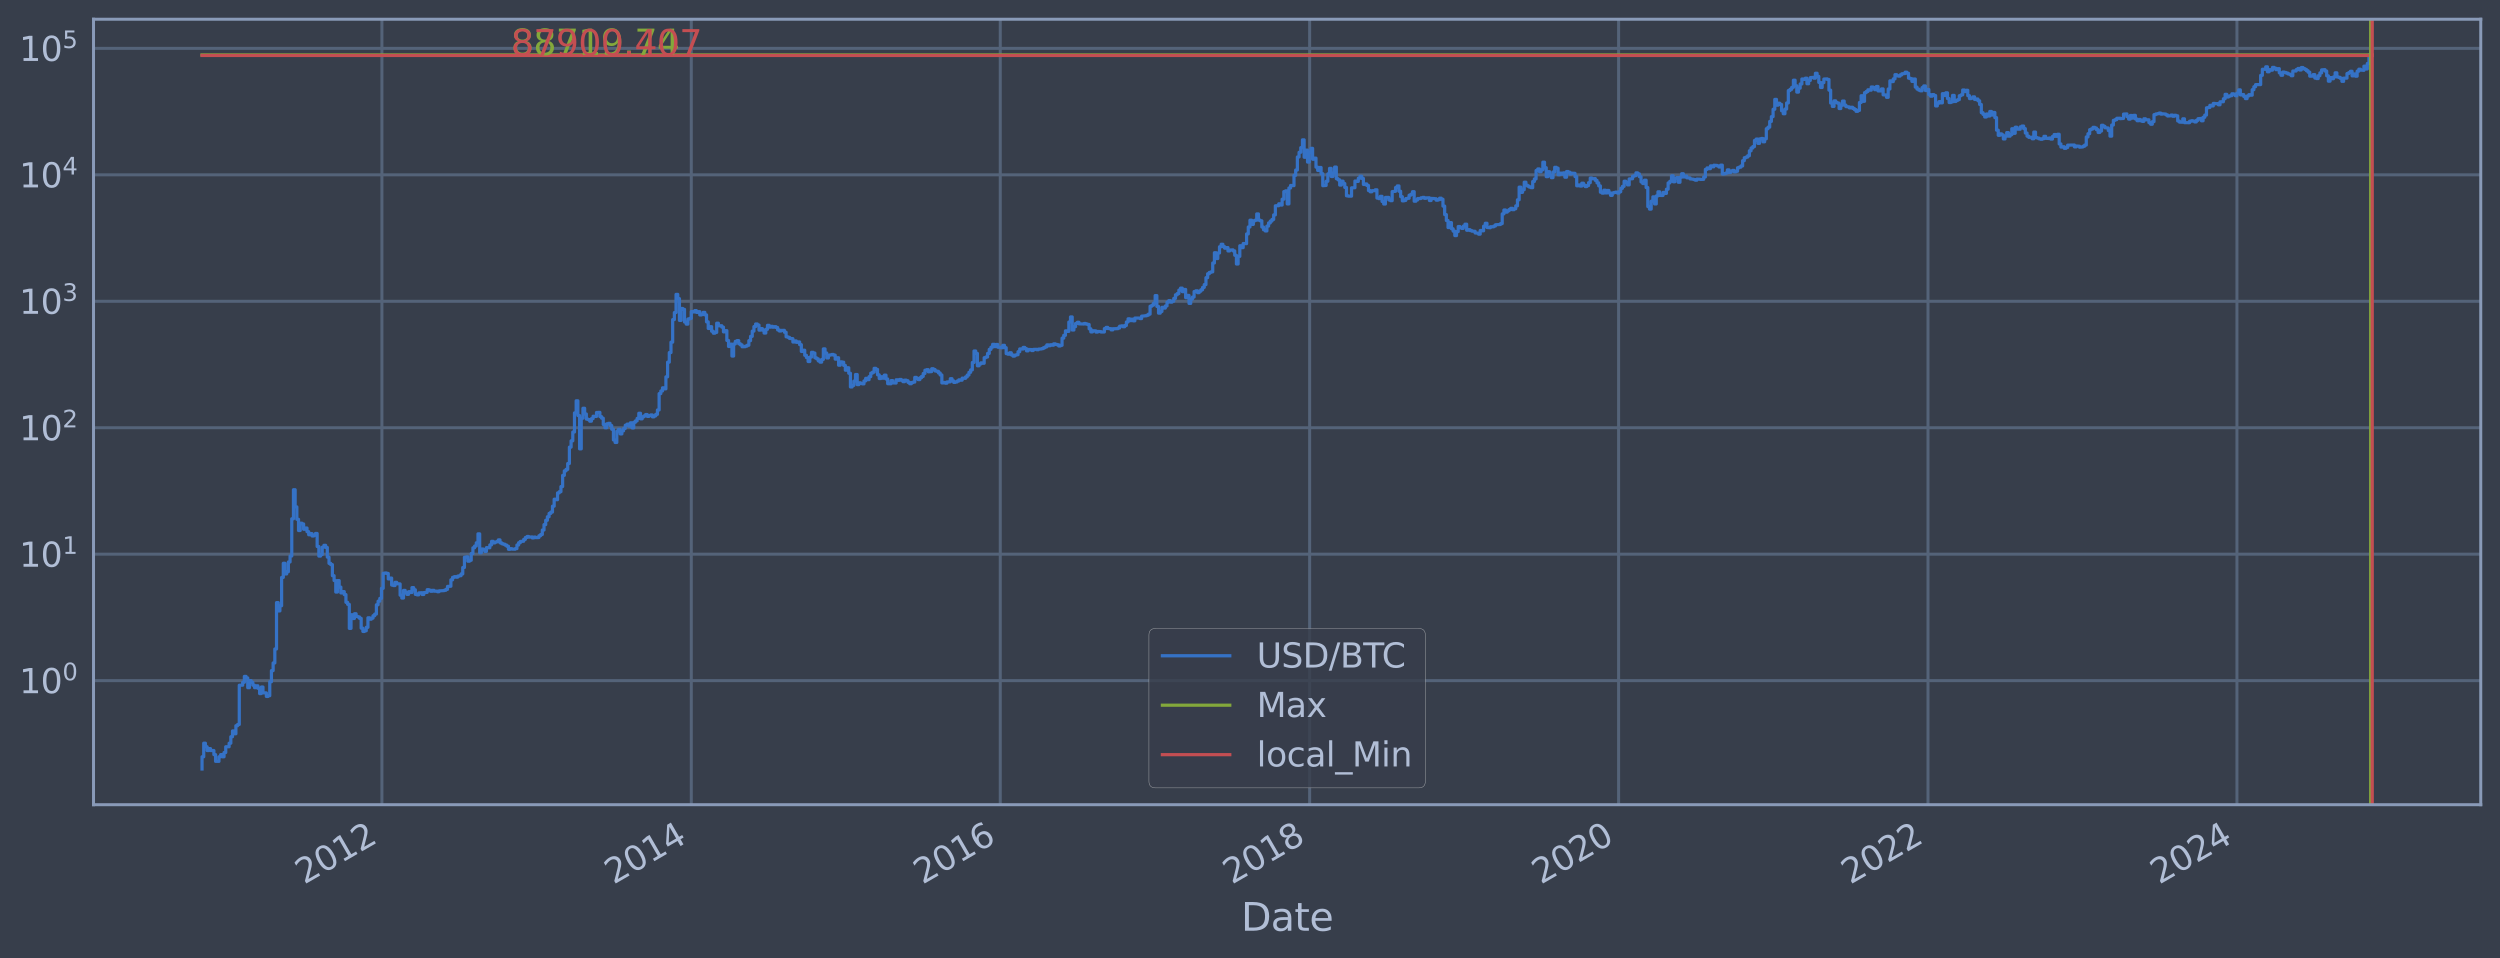 <?xml version="1.0" encoding="utf-8" standalone="no"?>
<!DOCTYPE svg PUBLIC "-//W3C//DTD SVG 1.1//EN"
  "http://www.w3.org/Graphics/SVG/1.1/DTD/svg11.dtd">
<svg xmlns:xlink="http://www.w3.org/1999/xlink" width="934.976pt" height="358.291pt" viewBox="0 0 934.976 358.291" xmlns="http://www.w3.org/2000/svg" version="1.1">
 <defs>
  <style type="text/css">*{stroke-linejoin: round; stroke-linecap: butt}</style>
 </defs>
 <g id="figure_1">
  <g id="patch_1">
   <path d="M 0 358.291 
L 934.976 358.291 
L 934.976 0 
L 0 0 
z
" style="fill: #373e4b"/>
  </g>
  <g id="axes_1">
   <g id="patch_2">
    <path d="M 34.976 300.96 
L 927.776 300.96 
L 927.776 7.2 
L 34.976 7.2 
z
" style="fill: #373e4b"/>
   </g>
   <g id="matplotlib.axis_1">
    <g id="xtick_1">
     <g id="line2d_1">
      <path d="M 142.829 300.96 
L 142.829 7.2 
" clip-path="url(#pbd9028f068)" style="fill: none; stroke: #546379; stroke-width: 1.12; stroke-linecap: square"/>
     </g>
     <g id="line2d_2"/>
     <g id="text_1">
      <!-- 2012 -->
      <g style="fill: #b1bed6" transform="translate(113.748 330.885) rotate(-30) scale(0.126 -0.126)">
       <defs>
        <path id="DejaVuSans-32" d="M 1228 531 
L 3431 531 
L 3431 0 
L 469 0 
L 469 531 
Q 828 903 1448 1529 
Q 2069 2156 2228 2338 
Q 2531 2678 2651 2914 
Q 2772 3150 2772 3378 
Q 2772 3750 2511 3984 
Q 2250 4219 1831 4219 
Q 1534 4219 1204 4116 
Q 875 4013 500 3803 
L 500 4441 
Q 881 4594 1212 4672 
Q 1544 4750 1819 4750 
Q 2544 4750 2975 4387 
Q 3406 4025 3406 3419 
Q 3406 3131 3298 2873 
Q 3191 2616 2906 2266 
Q 2828 2175 2409 1742 
Q 1991 1309 1228 531 
z
" transform="scale(0.016)"/>
        <path id="DejaVuSans-30" d="M 2034 4250 
Q 1547 4250 1301 3770 
Q 1056 3291 1056 2328 
Q 1056 1369 1301 889 
Q 1547 409 2034 409 
Q 2525 409 2770 889 
Q 3016 1369 3016 2328 
Q 3016 3291 2770 3770 
Q 2525 4250 2034 4250 
z
M 2034 4750 
Q 2819 4750 3233 4129 
Q 3647 3509 3647 2328 
Q 3647 1150 3233 529 
Q 2819 -91 2034 -91 
Q 1250 -91 836 529 
Q 422 1150 422 2328 
Q 422 3509 836 4129 
Q 1250 4750 2034 4750 
z
" transform="scale(0.016)"/>
        <path id="DejaVuSans-31" d="M 794 531 
L 1825 531 
L 1825 4091 
L 703 3866 
L 703 4441 
L 1819 4666 
L 2450 4666 
L 2450 531 
L 3481 531 
L 3481 0 
L 794 0 
L 794 531 
z
" transform="scale(0.016)"/>
       </defs>
       <use xlink:href="#DejaVuSans-32"/>
       <use xlink:href="#DejaVuSans-30" x="63.623"/>
       <use xlink:href="#DejaVuSans-31" x="127.246"/>
       <use xlink:href="#DejaVuSans-32" x="190.869"/>
      </g>
     </g>
    </g>
    <g id="xtick_2">
     <g id="line2d_3">
      <path d="M 258.537 300.96 
L 258.537 7.2 
" clip-path="url(#pbd9028f068)" style="fill: none; stroke: #546379; stroke-width: 1.12; stroke-linecap: square"/>
     </g>
     <g id="line2d_4"/>
     <g id="text_2">
      <!-- 2014 -->
      <g style="fill: #b1bed6" transform="translate(229.456 330.885) rotate(-30) scale(0.126 -0.126)">
       <defs>
        <path id="DejaVuSans-34" d="M 2419 4116 
L 825 1625 
L 2419 1625 
L 2419 4116 
z
M 2253 4666 
L 3047 4666 
L 3047 1625 
L 3713 1625 
L 3713 1100 
L 3047 1100 
L 3047 0 
L 2419 0 
L 2419 1100 
L 313 1100 
L 313 1709 
L 2253 4666 
z
" transform="scale(0.016)"/>
       </defs>
       <use xlink:href="#DejaVuSans-32"/>
       <use xlink:href="#DejaVuSans-30" x="63.623"/>
       <use xlink:href="#DejaVuSans-31" x="127.246"/>
       <use xlink:href="#DejaVuSans-34" x="190.869"/>
      </g>
     </g>
    </g>
    <g id="xtick_3">
     <g id="line2d_5">
      <path d="M 374.086 300.96 
L 374.086 7.2 
" clip-path="url(#pbd9028f068)" style="fill: none; stroke: #546379; stroke-width: 1.12; stroke-linecap: square"/>
     </g>
     <g id="line2d_6"/>
     <g id="text_3">
      <!-- 2016 -->
      <g style="fill: #b1bed6" transform="translate(345.005 330.885) rotate(-30) scale(0.126 -0.126)">
       <defs>
        <path id="DejaVuSans-36" d="M 2113 2584 
Q 1688 2584 1439 2293 
Q 1191 2003 1191 1497 
Q 1191 994 1439 701 
Q 1688 409 2113 409 
Q 2538 409 2786 701 
Q 3034 994 3034 1497 
Q 3034 2003 2786 2293 
Q 2538 2584 2113 2584 
z
M 3366 4563 
L 3366 3988 
Q 3128 4100 2886 4159 
Q 2644 4219 2406 4219 
Q 1781 4219 1451 3797 
Q 1122 3375 1075 2522 
Q 1259 2794 1537 2939 
Q 1816 3084 2150 3084 
Q 2853 3084 3261 2657 
Q 3669 2231 3669 1497 
Q 3669 778 3244 343 
Q 2819 -91 2113 -91 
Q 1303 -91 875 529 
Q 447 1150 447 2328 
Q 447 3434 972 4092 
Q 1497 4750 2381 4750 
Q 2619 4750 2861 4703 
Q 3103 4656 3366 4563 
z
" transform="scale(0.016)"/>
       </defs>
       <use xlink:href="#DejaVuSans-32"/>
       <use xlink:href="#DejaVuSans-30" x="63.623"/>
       <use xlink:href="#DejaVuSans-31" x="127.246"/>
       <use xlink:href="#DejaVuSans-36" x="190.869"/>
      </g>
     </g>
    </g>
    <g id="xtick_4">
     <g id="line2d_7">
      <path d="M 489.793 300.96 
L 489.793 7.2 
" clip-path="url(#pbd9028f068)" style="fill: none; stroke: #546379; stroke-width: 1.12; stroke-linecap: square"/>
     </g>
     <g id="line2d_8"/>
     <g id="text_4">
      <!-- 2018 -->
      <g style="fill: #b1bed6" transform="translate(460.712 330.885) rotate(-30) scale(0.126 -0.126)">
       <defs>
        <path id="DejaVuSans-38" d="M 2034 2216 
Q 1584 2216 1326 1975 
Q 1069 1734 1069 1313 
Q 1069 891 1326 650 
Q 1584 409 2034 409 
Q 2484 409 2743 651 
Q 3003 894 3003 1313 
Q 3003 1734 2745 1975 
Q 2488 2216 2034 2216 
z
M 1403 2484 
Q 997 2584 770 2862 
Q 544 3141 544 3541 
Q 544 4100 942 4425 
Q 1341 4750 2034 4750 
Q 2731 4750 3128 4425 
Q 3525 4100 3525 3541 
Q 3525 3141 3298 2862 
Q 3072 2584 2669 2484 
Q 3125 2378 3379 2068 
Q 3634 1759 3634 1313 
Q 3634 634 3220 271 
Q 2806 -91 2034 -91 
Q 1263 -91 848 271 
Q 434 634 434 1313 
Q 434 1759 690 2068 
Q 947 2378 1403 2484 
z
M 1172 3481 
Q 1172 3119 1398 2916 
Q 1625 2713 2034 2713 
Q 2441 2713 2670 2916 
Q 2900 3119 2900 3481 
Q 2900 3844 2670 4047 
Q 2441 4250 2034 4250 
Q 1625 4250 1398 4047 
Q 1172 3844 1172 3481 
z
" transform="scale(0.016)"/>
       </defs>
       <use xlink:href="#DejaVuSans-32"/>
       <use xlink:href="#DejaVuSans-30" x="63.623"/>
       <use xlink:href="#DejaVuSans-31" x="127.246"/>
       <use xlink:href="#DejaVuSans-38" x="190.869"/>
      </g>
     </g>
    </g>
    <g id="xtick_5">
     <g id="line2d_9">
      <path d="M 605.342 300.96 
L 605.342 7.2 
" clip-path="url(#pbd9028f068)" style="fill: none; stroke: #546379; stroke-width: 1.12; stroke-linecap: square"/>
     </g>
     <g id="line2d_10"/>
     <g id="text_5">
      <!-- 2020 -->
      <g style="fill: #b1bed6" transform="translate(576.261 330.885) rotate(-30) scale(0.126 -0.126)">
       <use xlink:href="#DejaVuSans-32"/>
       <use xlink:href="#DejaVuSans-30" x="63.623"/>
       <use xlink:href="#DejaVuSans-32" x="127.246"/>
       <use xlink:href="#DejaVuSans-30" x="190.869"/>
      </g>
     </g>
    </g>
    <g id="xtick_6">
     <g id="line2d_11">
      <path d="M 721.049 300.96 
L 721.049 7.2 
" clip-path="url(#pbd9028f068)" style="fill: none; stroke: #546379; stroke-width: 1.12; stroke-linecap: square"/>
     </g>
     <g id="line2d_12"/>
     <g id="text_6">
      <!-- 2022 -->
      <g style="fill: #b1bed6" transform="translate(691.968 330.885) rotate(-30) scale(0.126 -0.126)">
       <use xlink:href="#DejaVuSans-32"/>
       <use xlink:href="#DejaVuSans-30" x="63.623"/>
       <use xlink:href="#DejaVuSans-32" x="127.246"/>
       <use xlink:href="#DejaVuSans-32" x="190.869"/>
      </g>
     </g>
    </g>
    <g id="xtick_7">
     <g id="line2d_13">
      <path d="M 836.598 300.96 
L 836.598 7.2 
" clip-path="url(#pbd9028f068)" style="fill: none; stroke: #546379; stroke-width: 1.12; stroke-linecap: square"/>
     </g>
     <g id="line2d_14"/>
     <g id="text_7">
      <!-- 2024 -->
      <g style="fill: #b1bed6" transform="translate(807.517 330.885) rotate(-30) scale(0.126 -0.126)">
       <use xlink:href="#DejaVuSans-32"/>
       <use xlink:href="#DejaVuSans-30" x="63.623"/>
       <use xlink:href="#DejaVuSans-32" x="127.246"/>
       <use xlink:href="#DejaVuSans-34" x="190.869"/>
      </g>
     </g>
    </g>
    <g id="text_8">
     <!-- Date -->
     <g style="fill: #b1bed6" transform="translate(464.167 348.096) scale(0.144 -0.144)">
      <defs>
       <path id="DejaVuSans-44" d="M 1259 4147 
L 1259 519 
L 2022 519 
Q 2988 519 3436 956 
Q 3884 1394 3884 2338 
Q 3884 3275 3436 3711 
Q 2988 4147 2022 4147 
L 1259 4147 
z
M 628 4666 
L 1925 4666 
Q 3281 4666 3915 4102 
Q 4550 3538 4550 2338 
Q 4550 1131 3912 565 
Q 3275 0 1925 0 
L 628 0 
L 628 4666 
z
" transform="scale(0.016)"/>
       <path id="DejaVuSans-61" d="M 2194 1759 
Q 1497 1759 1228 1600 
Q 959 1441 959 1056 
Q 959 750 1161 570 
Q 1363 391 1709 391 
Q 2188 391 2477 730 
Q 2766 1069 2766 1631 
L 2766 1759 
L 2194 1759 
z
M 3341 1997 
L 3341 0 
L 2766 0 
L 2766 531 
Q 2569 213 2275 61 
Q 1981 -91 1556 -91 
Q 1019 -91 701 211 
Q 384 513 384 1019 
Q 384 1609 779 1909 
Q 1175 2209 1959 2209 
L 2766 2209 
L 2766 2266 
Q 2766 2663 2505 2880 
Q 2244 3097 1772 3097 
Q 1472 3097 1187 3025 
Q 903 2953 641 2809 
L 641 3341 
Q 956 3463 1253 3523 
Q 1550 3584 1831 3584 
Q 2591 3584 2966 3190 
Q 3341 2797 3341 1997 
z
" transform="scale(0.016)"/>
       <path id="DejaVuSans-74" d="M 1172 4494 
L 1172 3500 
L 2356 3500 
L 2356 3053 
L 1172 3053 
L 1172 1153 
Q 1172 725 1289 603 
Q 1406 481 1766 481 
L 2356 481 
L 2356 0 
L 1766 0 
Q 1100 0 847 248 
Q 594 497 594 1153 
L 594 3053 
L 172 3053 
L 172 3500 
L 594 3500 
L 594 4494 
L 1172 4494 
z
" transform="scale(0.016)"/>
       <path id="DejaVuSans-65" d="M 3597 1894 
L 3597 1613 
L 953 1613 
Q 991 1019 1311 708 
Q 1631 397 2203 397 
Q 2534 397 2845 478 
Q 3156 559 3463 722 
L 3463 178 
Q 3153 47 2828 -22 
Q 2503 -91 2169 -91 
Q 1331 -91 842 396 
Q 353 884 353 1716 
Q 353 2575 817 3079 
Q 1281 3584 2069 3584 
Q 2775 3584 3186 3129 
Q 3597 2675 3597 1894 
z
M 3022 2063 
Q 3016 2534 2758 2815 
Q 2500 3097 2075 3097 
Q 1594 3097 1305 2825 
Q 1016 2553 972 2059 
L 3022 2063 
z
" transform="scale(0.016)"/>
      </defs>
      <use xlink:href="#DejaVuSans-44"/>
      <use xlink:href="#DejaVuSans-61" x="77.002"/>
      <use xlink:href="#DejaVuSans-74" x="138.281"/>
      <use xlink:href="#DejaVuSans-65" x="177.49"/>
     </g>
    </g>
   </g>
   <g id="matplotlib.axis_2">
    <g id="ytick_1">
     <g id="line2d_15">
      <path d="M 34.976 254.552 
L 927.776 254.552 
" clip-path="url(#pbd9028f068)" style="fill: none; stroke: #546379; stroke-width: 1.12; stroke-linecap: square"/>
     </g>
     <g id="line2d_16"/>
     <g id="text_9">
      <!-- $\mathdefault{10^{0}}$ -->
      <g style="fill: #b1bed6" transform="translate(7.2 259.339) scale(0.126 -0.126)">
       <use xlink:href="#DejaVuSans-31" transform="translate(0 0.766)"/>
       <use xlink:href="#DejaVuSans-30" transform="translate(63.623 0.766)"/>
       <use xlink:href="#DejaVuSans-30" transform="translate(128.203 39.047) scale(0.7)"/>
      </g>
     </g>
    </g>
    <g id="ytick_2">
     <g id="line2d_17">
      <path d="M 34.976 207.26 
L 927.776 207.26 
" clip-path="url(#pbd9028f068)" style="fill: none; stroke: #546379; stroke-width: 1.12; stroke-linecap: square"/>
     </g>
     <g id="line2d_18"/>
     <g id="text_10">
      <!-- $\mathdefault{10^{1}}$ -->
      <g style="fill: #b1bed6" transform="translate(7.2 212.047) scale(0.126 -0.126)">
       <use xlink:href="#DejaVuSans-31" transform="translate(0 0.684)"/>
       <use xlink:href="#DejaVuSans-30" transform="translate(63.623 0.684)"/>
       <use xlink:href="#DejaVuSans-31" transform="translate(128.203 38.966) scale(0.7)"/>
      </g>
     </g>
    </g>
    <g id="ytick_3">
     <g id="line2d_19">
      <path d="M 34.976 159.969 
L 927.776 159.969 
" clip-path="url(#pbd9028f068)" style="fill: none; stroke: #546379; stroke-width: 1.12; stroke-linecap: square"/>
     </g>
     <g id="line2d_20"/>
     <g id="text_11">
      <!-- $\mathdefault{10^{2}}$ -->
      <g style="fill: #b1bed6" transform="translate(7.2 164.756) scale(0.126 -0.126)">
       <use xlink:href="#DejaVuSans-31" transform="translate(0 0.766)"/>
       <use xlink:href="#DejaVuSans-30" transform="translate(63.623 0.766)"/>
       <use xlink:href="#DejaVuSans-32" transform="translate(128.203 39.047) scale(0.7)"/>
      </g>
     </g>
    </g>
    <g id="ytick_4">
     <g id="line2d_21">
      <path d="M 34.976 112.677 
L 927.776 112.677 
" clip-path="url(#pbd9028f068)" style="fill: none; stroke: #546379; stroke-width: 1.12; stroke-linecap: square"/>
     </g>
     <g id="line2d_22"/>
     <g id="text_12">
      <!-- $\mathdefault{10^{3}}$ -->
      <g style="fill: #b1bed6" transform="translate(7.2 117.465) scale(0.126 -0.126)">
       <defs>
        <path id="DejaVuSans-33" d="M 2597 2516 
Q 3050 2419 3304 2112 
Q 3559 1806 3559 1356 
Q 3559 666 3084 287 
Q 2609 -91 1734 -91 
Q 1441 -91 1130 -33 
Q 819 25 488 141 
L 488 750 
Q 750 597 1062 519 
Q 1375 441 1716 441 
Q 2309 441 2620 675 
Q 2931 909 2931 1356 
Q 2931 1769 2642 2001 
Q 2353 2234 1838 2234 
L 1294 2234 
L 1294 2753 
L 1863 2753 
Q 2328 2753 2575 2939 
Q 2822 3125 2822 3475 
Q 2822 3834 2567 4026 
Q 2313 4219 1838 4219 
Q 1578 4219 1281 4162 
Q 984 4106 628 3988 
L 628 4550 
Q 988 4650 1302 4700 
Q 1616 4750 1894 4750 
Q 2613 4750 3031 4423 
Q 3450 4097 3450 3541 
Q 3450 3153 3228 2886 
Q 3006 2619 2597 2516 
z
" transform="scale(0.016)"/>
       </defs>
       <use xlink:href="#DejaVuSans-31" transform="translate(0 0.766)"/>
       <use xlink:href="#DejaVuSans-30" transform="translate(63.623 0.766)"/>
       <use xlink:href="#DejaVuSans-33" transform="translate(128.203 39.047) scale(0.7)"/>
      </g>
     </g>
    </g>
    <g id="ytick_5">
     <g id="line2d_23">
      <path d="M 34.976 65.386 
L 927.776 65.386 
" clip-path="url(#pbd9028f068)" style="fill: none; stroke: #546379; stroke-width: 1.12; stroke-linecap: square"/>
     </g>
     <g id="line2d_24"/>
     <g id="text_13">
      <!-- $\mathdefault{10^{4}}$ -->
      <g style="fill: #b1bed6" transform="translate(7.2 70.173) scale(0.126 -0.126)">
       <use xlink:href="#DejaVuSans-31" transform="translate(0 0.684)"/>
       <use xlink:href="#DejaVuSans-30" transform="translate(63.623 0.684)"/>
       <use xlink:href="#DejaVuSans-34" transform="translate(128.203 38.966) scale(0.7)"/>
      </g>
     </g>
    </g>
    <g id="ytick_6">
     <g id="line2d_25">
      <path d="M 34.976 18.095 
L 927.776 18.095 
" clip-path="url(#pbd9028f068)" style="fill: none; stroke: #546379; stroke-width: 1.12; stroke-linecap: square"/>
     </g>
     <g id="line2d_26"/>
     <g id="text_14">
      <!-- $\mathdefault{10^{5}}$ -->
      <g style="fill: #b1bed6" transform="translate(7.2 22.882) scale(0.126 -0.126)">
       <defs>
        <path id="DejaVuSans-35" d="M 691 4666 
L 3169 4666 
L 3169 4134 
L 1269 4134 
L 1269 2991 
Q 1406 3038 1543 3061 
Q 1681 3084 1819 3084 
Q 2600 3084 3056 2656 
Q 3513 2228 3513 1497 
Q 3513 744 3044 326 
Q 2575 -91 1722 -91 
Q 1428 -91 1123 -41 
Q 819 9 494 109 
L 494 744 
Q 775 591 1075 516 
Q 1375 441 1709 441 
Q 2250 441 2565 725 
Q 2881 1009 2881 1497 
Q 2881 1984 2565 2268 
Q 2250 2553 1709 2553 
Q 1456 2553 1204 2497 
Q 953 2441 691 2322 
L 691 4666 
z
" transform="scale(0.016)"/>
       </defs>
       <use xlink:href="#DejaVuSans-31" transform="translate(0 0.684)"/>
       <use xlink:href="#DejaVuSans-30" transform="translate(63.623 0.684)"/>
       <use xlink:href="#DejaVuSans-35" transform="translate(128.203 38.966) scale(0.7)"/>
      </g>
     </g>
    </g>
    <g id="ytick_7">
     <g id="line2d_27"/>
    </g>
    <g id="ytick_8">
     <g id="line2d_28"/>
    </g>
    <g id="ytick_9">
     <g id="line2d_29"/>
    </g>
    <g id="ytick_10">
     <g id="line2d_30"/>
    </g>
    <g id="ytick_11">
     <g id="line2d_31"/>
    </g>
    <g id="ytick_12">
     <g id="line2d_32"/>
    </g>
    <g id="ytick_13">
     <g id="line2d_33"/>
    </g>
    <g id="ytick_14">
     <g id="line2d_34"/>
    </g>
    <g id="ytick_15">
     <g id="line2d_35"/>
    </g>
    <g id="ytick_16">
     <g id="line2d_36"/>
    </g>
    <g id="ytick_17">
     <g id="line2d_37"/>
    </g>
    <g id="ytick_18">
     <g id="line2d_38"/>
    </g>
    <g id="ytick_19">
     <g id="line2d_39"/>
    </g>
    <g id="ytick_20">
     <g id="line2d_40"/>
    </g>
    <g id="ytick_21">
     <g id="line2d_41"/>
    </g>
    <g id="ytick_22">
     <g id="line2d_42"/>
    </g>
    <g id="ytick_23">
     <g id="line2d_43"/>
    </g>
    <g id="ytick_24">
     <g id="line2d_44"/>
    </g>
    <g id="ytick_25">
     <g id="line2d_45"/>
    </g>
    <g id="ytick_26">
     <g id="line2d_46"/>
    </g>
    <g id="ytick_27">
     <g id="line2d_47"/>
    </g>
    <g id="ytick_28">
     <g id="line2d_48"/>
    </g>
    <g id="ytick_29">
     <g id="line2d_49"/>
    </g>
    <g id="ytick_30">
     <g id="line2d_50"/>
    </g>
    <g id="ytick_31">
     <g id="line2d_51"/>
    </g>
    <g id="ytick_32">
     <g id="line2d_52"/>
    </g>
    <g id="ytick_33">
     <g id="line2d_53"/>
    </g>
    <g id="ytick_34">
     <g id="line2d_54"/>
    </g>
    <g id="ytick_35">
     <g id="line2d_55"/>
    </g>
    <g id="ytick_36">
     <g id="line2d_56"/>
    </g>
    <g id="ytick_37">
     <g id="line2d_57"/>
    </g>
    <g id="ytick_38">
     <g id="line2d_58"/>
    </g>
    <g id="ytick_39">
     <g id="line2d_59"/>
    </g>
    <g id="ytick_40">
     <g id="line2d_60"/>
    </g>
    <g id="ytick_41">
     <g id="line2d_61"/>
    </g>
    <g id="ytick_42">
     <g id="line2d_62"/>
    </g>
    <g id="ytick_43">
     <g id="line2d_63"/>
    </g>
    <g id="ytick_44">
     <g id="line2d_64"/>
    </g>
    <g id="ytick_45">
     <g id="line2d_65"/>
    </g>
    <g id="ytick_46">
     <g id="line2d_66"/>
    </g>
    <g id="ytick_47">
     <g id="line2d_67"/>
    </g>
    <g id="ytick_48">
     <g id="line2d_68"/>
    </g>
    <g id="ytick_49">
     <g id="line2d_69"/>
    </g>
    <g id="ytick_50">
     <g id="line2d_70"/>
    </g>
    <g id="ytick_51">
     <g id="line2d_71"/>
    </g>
    <g id="ytick_52">
     <g id="line2d_72"/>
    </g>
    <g id="ytick_53">
     <g id="line2d_73"/>
    </g>
    <g id="ytick_54">
     <g id="line2d_74"/>
    </g>
   </g>
   <g id="line2d_75">
    <path d="M 75.558 287.607 
L 75.558 283.024 
L 76.191 283.024 
L 76.191 277.954 
L 76.824 277.954 
L 76.824 279.28 
L 77.457 279.28 
L 77.457 280.697 
L 78.09 280.697 
L 78.09 279.976 
L 78.724 279.976 
L 78.724 280.697 
L 79.99 280.697 
L 79.99 282.219 
L 80.623 282.219 
L 80.623 284.737 
L 81.889 284.737 
L 81.889 283.024 
L 82.522 283.024 
L 82.522 282.219 
L 83.156 282.219 
L 83.156 283.024 
L 83.789 283.024 
L 83.789 281.444 
L 84.422 281.444 
L 84.422 279.28 
L 85.688 279.28 
L 85.688 277.954 
L 86.321 277.954 
L 86.321 275.535 
L 86.954 275.535 
L 86.954 273.371 
L 87.588 273.371 
L 87.588 274.425 
L 88.221 274.425 
L 88.221 271.414 
L 88.854 271.414 
L 88.854 270.952 
L 89.487 270.952 
L 89.487 256.264 
L 90.753 256.264 
L 90.753 255.178 
L 91.386 255.178 
L 91.386 252.971 
L 92.02 252.971 
L 92.02 253.55 
L 92.653 253.55 
L 92.653 257.177 
L 93.286 257.177 
L 93.286 254.552 
L 93.919 254.552 
L 93.919 255.178 
L 94.552 255.178 
L 94.552 256.264 
L 95.185 256.264 
L 95.185 257.177 
L 95.818 257.177 
L 95.818 256.489 
L 96.452 256.489 
L 96.452 257.412 
L 97.085 257.412 
L 97.085 259.393 
L 97.718 259.393 
L 97.718 256.945 
L 98.351 256.945 
L 98.351 259.135 
L 99.617 259.135 
L 99.617 260.46 
L 100.25 260.46 
L 100.25 260.188 
L 100.884 260.188 
L 100.884 254.967 
L 101.517 254.967 
L 101.517 250.807 
L 102.15 250.807 
L 102.15 247.937 
L 102.783 247.937 
L 102.783 242.709 
L 103.416 242.709 
L 103.416 225.373 
L 104.049 225.373 
L 104.049 228.473 
L 104.682 228.473 
L 104.682 226.547 
L 105.316 226.547 
L 105.316 215.951 
L 105.949 215.951 
L 105.949 210.671 
L 106.582 210.671 
L 106.582 214.645 
L 107.215 214.645 
L 107.215 213.809 
L 107.848 213.809 
L 107.848 210.168 
L 108.481 210.168 
L 108.481 207.95 
L 109.114 207.95 
L 109.114 194.024 
L 109.748 194.024 
L 109.748 183.154 
L 110.381 183.154 
L 110.381 189.573 
L 111.014 189.573 
L 111.014 194.219 
L 111.647 194.219 
L 111.647 198.406 
L 112.28 198.406 
L 112.28 195.673 
L 112.913 195.673 
L 112.913 195.944 
L 113.547 195.944 
L 113.547 197.944 
L 114.18 197.944 
L 114.18 197.479 
L 114.813 197.479 
L 114.813 198.837 
L 115.446 198.837 
L 115.446 199.986 
L 116.079 199.986 
L 116.079 199.573 
L 116.712 199.573 
L 116.712 200.453 
L 117.345 200.453 
L 117.345 200.204 
L 117.979 200.204 
L 117.979 199.516 
L 118.612 199.516 
L 118.612 204.39 
L 119.245 204.39 
L 119.245 207.971 
L 119.878 207.971 
L 119.878 207.405 
L 120.511 207.405 
L 120.511 204.642 
L 121.144 204.642 
L 121.144 203.948 
L 121.777 203.948 
L 121.777 204.75 
L 122.411 204.75 
L 122.411 208.357 
L 123.044 208.357 
L 123.044 210.695 
L 123.677 210.695 
L 123.677 211.162 
L 124.31 211.162 
L 124.31 215.303 
L 124.943 215.303 
L 124.943 217.112 
L 125.576 217.112 
L 125.576 221.415 
L 126.209 221.415 
L 126.209 217.145 
L 126.843 217.145 
L 126.843 219.576 
L 127.476 219.576 
L 127.476 221.745 
L 128.109 221.745 
L 128.109 221.252 
L 128.742 221.252 
L 128.742 222.378 
L 129.375 222.378 
L 129.375 225.274 
L 130.008 225.274 
L 130.008 226.028 
L 130.641 226.028 
L 130.641 235.006 
L 131.275 235.006 
L 131.275 229.907 
L 131.908 229.907 
L 131.908 231.315 
L 132.541 231.315 
L 132.541 229.539 
L 133.174 229.539 
L 133.174 230.535 
L 133.807 230.535 
L 133.807 230.727 
L 134.44 230.727 
L 134.44 231.249 
L 135.073 231.249 
L 135.073 234.927 
L 135.707 234.927 
L 135.707 236.148 
L 136.34 236.148 
L 136.34 235.898 
L 136.973 235.898 
L 136.973 234.614 
L 137.606 234.614 
L 137.606 231.051 
L 138.239 231.051 
L 138.239 231.581 
L 138.872 231.581 
L 138.872 231.183 
L 139.505 231.183 
L 139.505 230.281 
L 140.139 230.281 
L 140.139 229.661 
L 140.772 229.661 
L 140.772 226.183 
L 141.405 226.183 
L 141.405 224.834 
L 142.038 224.834 
L 142.038 223.798 
L 142.671 223.798 
L 142.671 220.03 
L 143.304 220.03 
L 143.304 214.411 
L 143.937 214.411 
L 143.937 214.295 
L 144.571 214.295 
L 144.571 214.469 
L 145.204 214.469 
L 145.204 216.523 
L 145.837 216.523 
L 145.837 216.203 
L 146.47 216.203 
L 146.47 218.806 
L 147.103 218.806 
L 147.103 218.986 
L 147.736 218.986 
L 147.736 217.786 
L 148.369 217.786 
L 148.369 218.307 
L 149.636 218.378 
L 149.636 222.593 
L 150.269 222.593 
L 150.269 223.661 
L 150.902 223.661 
L 150.902 220.81 
L 151.535 220.81 
L 151.535 221.579 
L 152.168 221.579 
L 152.168 222.292 
L 152.801 222.292 
L 152.801 221.292 
L 153.435 221.292 
L 153.435 221.579 
L 154.068 221.579 
L 154.068 219.764 
L 154.701 219.764 
L 154.701 220.573 
L 155.334 220.573 
L 155.334 222.292 
L 155.967 222.292 
L 155.967 222.464 
L 156.6 222.464 
L 156.6 221.745 
L 157.867 221.662 
L 157.867 222.335 
L 158.5 222.335 
L 158.5 221.62 
L 159.766 221.538 
L 159.766 220.534 
L 160.399 220.534 
L 160.399 220.731 
L 161.032 220.731 
L 161.032 221.13 
L 161.666 221.13 
L 161.666 220.77 
L 162.299 220.77 
L 162.299 221.09 
L 163.565 221.09 
L 163.565 221.292 
L 164.198 221.292 
L 164.198 220.969 
L 166.098 220.89 
L 166.098 220.77 
L 166.731 220.77 
L 166.731 220.416 
L 167.364 220.416 
L 167.364 219.316 
L 168.63 219.243 
L 168.63 216.848 
L 169.263 216.848 
L 169.263 215.919 
L 169.896 215.919 
L 169.896 215.67 
L 170.53 215.67 
L 170.53 215.857 
L 171.163 215.857 
L 171.163 215.455 
L 171.796 215.455 
L 171.796 215.303 
L 172.429 215.303 
L 172.429 214.645 
L 173.062 214.645 
L 173.062 212.232 
L 173.695 212.232 
L 173.695 208.379 
L 174.328 208.379 
L 174.328 208.249 
L 174.962 208.249 
L 174.962 209.886 
L 175.595 209.886 
L 175.595 209.539 
L 176.228 209.539 
L 176.228 207.015 
L 176.861 207.015 
L 176.861 204.878 
L 177.494 204.878 
L 177.494 204.212 
L 178.127 204.212 
L 178.127 203.009 
L 178.76 203.009 
L 178.76 199.657 
L 179.394 199.657 
L 179.394 206.733 
L 180.027 206.733 
L 180.027 205.322 
L 180.66 205.322 
L 180.66 205.472 
L 181.293 205.472 
L 181.293 206.219 
L 181.926 206.219 
L 181.926 204.805 
L 183.192 204.86 
L 183.192 203.792 
L 183.826 203.792 
L 183.826 202.465 
L 184.459 202.465 
L 184.459 203.042 
L 185.092 203.042 
L 185.092 202.743 
L 185.725 202.743 
L 185.725 202.546 
L 186.358 202.546 
L 186.358 201.919 
L 186.991 201.919 
L 186.991 203.009 
L 187.624 203.009 
L 187.624 203.345 
L 188.258 203.345 
L 188.258 203.55 
L 188.891 203.55 
L 188.891 203.861 
L 189.524 203.861 
L 189.524 204.283 
L 190.157 204.283 
L 190.157 205.434 
L 190.79 205.434 
L 190.79 205.191 
L 191.423 205.191 
L 191.423 205.359 
L 192.69 205.397 
L 192.69 205.173 
L 193.323 205.173 
L 193.323 203.826 
L 193.956 203.826 
L 193.956 202.975 
L 194.589 202.975 
L 194.589 202.481 
L 195.855 202.416 
L 195.855 201.73 
L 196.488 201.73 
L 196.488 201.021 
L 197.122 201.021 
L 197.122 200.645 
L 197.755 200.645 
L 197.755 200.9 
L 199.021 200.795 
L 199.021 201.173 
L 199.654 201.173 
L 199.654 200.87 
L 200.287 200.87 
L 200.287 201.066 
L 201.554 201.036 
L 201.554 200.365 
L 202.187 200.365 
L 202.187 199.9 
L 202.82 199.9 
L 202.82 198.22 
L 203.453 198.22 
L 203.453 196.206 
L 204.086 196.206 
L 204.086 194.581 
L 204.719 194.581 
L 204.719 193.251 
L 205.353 193.251 
L 205.353 192.022 
L 205.986 192.022 
L 205.986 191.51 
L 206.619 191.51 
L 206.619 189.305 
L 207.252 189.305 
L 207.252 186.709 
L 207.885 186.709 
L 207.885 186.876 
L 208.518 186.876 
L 208.518 184.344 
L 209.151 184.344 
L 209.151 183.891 
L 209.785 183.891 
L 209.785 181.976 
L 210.418 181.976 
L 210.418 177.786 
L 211.051 177.786 
L 211.051 176.097 
L 211.684 176.097 
L 211.684 175.537 
L 212.317 175.537 
L 212.317 173.352 
L 212.95 173.352 
L 212.95 167.221 
L 213.583 167.221 
L 213.583 164.865 
L 214.217 164.865 
L 214.217 161.57 
L 214.85 161.57 
L 214.85 154.423 
L 215.483 154.423 
L 215.483 149.897 
L 216.116 149.897 
L 216.116 155.402 
L 216.749 155.402 
L 216.749 167.86 
L 217.382 167.86 
L 217.382 156.41 
L 218.015 156.41 
L 218.015 152.695 
L 218.649 152.695 
L 218.649 154.819 
L 219.282 154.819 
L 219.282 156.744 
L 219.915 156.744 
L 219.915 156.924 
L 220.548 156.924 
L 220.548 157.515 
L 221.181 157.515 
L 221.181 156.571 
L 221.814 156.571 
L 221.814 155.664 
L 223.081 155.767 
L 223.081 154.268 
L 224.347 154.22 
L 224.347 155.814 
L 224.98 155.814 
L 224.98 156.401 
L 225.613 156.401 
L 225.613 158.753 
L 226.246 158.753 
L 226.246 159.973 
L 226.879 159.973 
L 226.879 158.505 
L 227.513 158.505 
L 227.513 158.322 
L 228.146 158.322 
L 228.146 159.163 
L 228.779 159.163 
L 228.779 160.542 
L 229.412 160.542 
L 229.412 164.542 
L 230.045 164.542 
L 230.045 165.473 
L 230.678 165.473 
L 230.678 161.242 
L 231.311 161.242 
L 231.311 160.584 
L 231.945 160.584 
L 231.945 162.273 
L 232.578 162.273 
L 232.578 161.129 
L 233.211 161.129 
L 233.211 160.238 
L 233.844 160.238 
L 233.844 159.041 
L 234.477 159.041 
L 234.477 158.633 
L 235.11 158.633 
L 235.11 159.402 
L 235.743 159.402 
L 235.743 158.133 
L 236.377 158.133 
L 236.377 160.029 
L 237.01 160.029 
L 237.01 157.931 
L 237.643 157.931 
L 237.643 157.408 
L 238.276 157.408 
L 238.276 156.483 
L 238.909 156.483 
L 238.909 154.566 
L 239.542 154.566 
L 239.542 156.638 
L 240.175 156.638 
L 240.175 155.882 
L 240.809 155.882 
L 240.809 155.543 
L 241.442 155.543 
L 241.442 155.041 
L 242.075 155.041 
L 242.075 155.729 
L 242.708 155.729 
L 242.708 155.444 
L 243.341 155.444 
L 243.341 155.182 
L 243.974 155.182 
L 243.974 155.895 
L 244.607 155.895 
L 244.607 155.531 
L 245.241 155.531 
L 245.241 154.965 
L 245.874 154.965 
L 245.874 153.326 
L 246.507 153.326 
L 246.507 147.21 
L 247.14 147.21 
L 247.14 146.218 
L 247.773 146.218 
L 247.773 145.036 
L 248.406 145.036 
L 248.406 145.427 
L 249.04 145.427 
L 249.04 140.938 
L 249.673 140.938 
L 249.673 135.448 
L 250.306 135.448 
L 250.306 131.859 
L 250.939 131.859 
L 250.939 127.967 
L 251.572 127.967 
L 251.572 119.517 
L 252.205 119.517 
L 252.205 116.89 
L 252.838 116.89 
L 252.838 110.096 
L 253.472 110.096 
L 253.472 111.671 
L 254.105 111.671 
L 254.105 119.83 
L 254.738 119.83 
L 254.738 115.376 
L 255.371 115.376 
L 255.371 115.704 
L 256.004 115.704 
L 256.004 120.439 
L 256.637 120.439 
L 256.637 121.212 
L 257.27 121.212 
L 257.27 119.311 
L 257.904 119.311 
L 257.904 119.085 
L 258.537 119.085 
L 258.537 116.536 
L 259.17 116.536 
L 259.17 116.671 
L 259.803 116.671 
L 259.803 116.16 
L 260.436 116.16 
L 260.436 116.825 
L 261.069 116.825 
L 261.069 116.559 
L 261.702 116.559 
L 261.702 117.78 
L 262.336 117.78 
L 262.336 117.634 
L 262.969 117.634 
L 262.969 116.827 
L 263.602 116.827 
L 263.602 117.754 
L 264.235 117.754 
L 264.235 120.377 
L 264.868 120.377 
L 264.868 122.83 
L 265.501 122.83 
L 265.501 122.168 
L 266.134 122.168 
L 266.134 123.883 
L 266.768 123.883 
L 266.768 124.604 
L 267.401 124.604 
L 267.401 124.314 
L 268.034 124.314 
L 268.034 120.881 
L 268.667 120.881 
L 268.667 121.847 
L 269.933 121.811 
L 269.933 122.34 
L 270.566 122.34 
L 270.566 124.119 
L 271.2 124.119 
L 271.2 123.661 
L 271.833 123.661 
L 271.833 127.329 
L 272.466 127.329 
L 272.466 129.58 
L 273.099 129.58 
L 273.099 128.716 
L 273.732 128.716 
L 273.732 133.153 
L 274.365 133.153 
L 274.365 128.642 
L 274.998 128.642 
L 274.998 127.662 
L 275.632 127.662 
L 275.632 127.391 
L 276.265 127.391 
L 276.265 128.56 
L 276.898 128.56 
L 276.898 128.985 
L 277.531 128.985 
L 277.531 129.691 
L 278.797 129.651 
L 278.797 129.425 
L 279.43 129.425 
L 279.43 129.118 
L 280.064 129.118 
L 280.064 127.408 
L 280.697 127.408 
L 280.697 125.798 
L 281.33 125.798 
L 281.33 123.83 
L 281.963 123.83 
L 281.963 122.144 
L 282.596 122.144 
L 282.596 121.166 
L 283.229 121.166 
L 283.229 121.563 
L 283.862 121.563 
L 283.862 123.46 
L 284.496 123.46 
L 284.496 122.897 
L 285.129 122.897 
L 285.129 123.481 
L 285.762 123.481 
L 285.762 124.558 
L 286.395 124.558 
L 286.395 123.169 
L 287.028 123.169 
L 287.028 121.673 
L 287.661 121.673 
L 287.661 122.352 
L 288.294 122.352 
L 288.294 122.037 
L 288.928 122.037 
L 288.928 122.361 
L 289.561 122.361 
L 289.561 122.167 
L 290.194 122.167 
L 290.194 122.481 
L 290.827 122.481 
L 290.827 123.387 
L 291.46 123.387 
L 291.46 123.793 
L 292.093 123.793 
L 292.093 123.567 
L 293.36 123.55 
L 293.36 124.258 
L 293.993 124.258 
L 293.993 125.955 
L 294.626 125.955 
L 294.626 126.155 
L 295.259 126.155 
L 295.259 126.586 
L 296.525 126.644 
L 296.525 127.908 
L 297.159 127.908 
L 297.159 127.501 
L 297.792 127.501 
L 297.792 128.039 
L 298.425 128.039 
L 298.425 127.884 
L 299.058 127.884 
L 299.058 128.9 
L 299.691 128.9 
L 299.691 131.438 
L 300.324 131.438 
L 300.324 130.98 
L 300.957 130.98 
L 300.957 132.884 
L 301.591 132.884 
L 301.591 133.723 
L 302.224 133.723 
L 302.224 135.197 
L 302.857 135.197 
L 302.857 133.55 
L 303.49 133.55 
L 303.49 131.763 
L 304.123 131.763 
L 304.123 132.046 
L 304.756 132.046 
L 304.756 133.821 
L 305.389 133.821 
L 305.389 134.186 
L 306.023 134.186 
L 306.023 134.968 
L 306.656 134.968 
L 306.656 135.433 
L 307.289 135.433 
L 307.289 134.42 
L 307.922 134.42 
L 307.922 130.485 
L 308.555 130.485 
L 308.555 132.024 
L 309.188 132.024 
L 309.188 133.863 
L 309.821 133.863 
L 309.821 132.845 
L 310.455 132.845 
L 310.455 132.714 
L 311.088 132.714 
L 311.088 132.571 
L 311.721 132.571 
L 311.721 132.819 
L 312.354 132.819 
L 312.354 134.31 
L 312.987 134.31 
L 312.987 133.787 
L 313.62 133.787 
L 313.62 136.583 
L 314.253 136.583 
L 314.253 135.325 
L 314.887 135.325 
L 314.887 135.451 
L 315.52 135.451 
L 315.52 136.666 
L 316.153 136.666 
L 316.153 138.452 
L 316.786 138.452 
L 316.786 137.543 
L 317.419 137.543 
L 317.419 139.594 
L 318.052 139.594 
L 318.052 144.71 
L 318.685 144.71 
L 318.685 144.151 
L 319.319 144.151 
L 319.319 142.534 
L 319.952 142.534 
L 319.952 140.068 
L 320.585 140.068 
L 320.585 143.845 
L 321.218 143.845 
L 321.218 143.158 
L 321.851 143.158 
L 321.851 143.412 
L 322.484 143.412 
L 322.484 143.559 
L 323.117 143.559 
L 323.117 142.464 
L 323.751 142.464 
L 323.751 141.499 
L 324.384 141.499 
L 324.384 141.993 
L 325.017 141.993 
L 325.017 140.864 
L 325.65 140.864 
L 325.65 139.565 
L 326.283 139.565 
L 326.283 139.192 
L 326.916 139.192 
L 326.916 137.757 
L 327.549 137.757 
L 327.549 138.153 
L 328.183 138.153 
L 328.183 140.179 
L 328.816 140.179 
L 328.816 141.565 
L 329.449 141.565 
L 329.449 140.908 
L 330.082 140.908 
L 330.082 141.44 
L 330.715 141.44 
L 330.715 140.303 
L 331.348 140.303 
L 331.348 141.733 
L 331.981 141.733 
L 331.981 143.496 
L 333.248 143.53 
L 333.248 142.346 
L 333.881 142.346 
L 333.881 143.196 
L 335.147 143.257 
L 335.147 142.034 
L 335.78 142.034 
L 335.78 142.233 
L 336.414 142.233 
L 336.414 141.907 
L 337.047 141.907 
L 337.047 142.215 
L 337.68 142.215 
L 337.68 142.738 
L 338.313 142.738 
L 338.313 142.181 
L 338.946 142.181 
L 338.946 142.394 
L 339.579 142.394 
L 339.579 143.011 
L 340.212 143.011 
L 340.212 143.508 
L 340.846 143.508 
L 340.846 143.072 
L 341.479 143.072 
L 341.479 142.898 
L 342.112 142.898 
L 342.112 141.151 
L 342.745 141.151 
L 342.745 141.586 
L 343.378 141.586 
L 343.378 141.971 
L 344.011 141.971 
L 344.011 141.268 
L 344.644 141.268 
L 344.644 140.769 
L 345.278 140.769 
L 345.278 139.681 
L 345.911 139.681 
L 345.911 138.464 
L 346.544 138.464 
L 346.544 138.249 
L 347.177 138.249 
L 347.177 139.063 
L 348.443 138.972 
L 348.443 137.903 
L 349.076 137.903 
L 349.076 138.212 
L 349.71 138.212 
L 349.71 138.74 
L 350.343 138.74 
L 350.343 138.872 
L 350.976 138.872 
L 350.976 139.495 
L 351.609 139.495 
L 351.609 140.232 
L 352.242 140.232 
L 352.242 143.2 
L 352.875 143.2 
L 352.875 143.029 
L 353.508 143.029 
L 353.508 143.304 
L 354.142 143.304 
L 354.142 142.84 
L 355.408 142.797 
L 355.408 141.631 
L 356.041 141.631 
L 356.041 142.444 
L 356.674 142.444 
L 356.674 143.012 
L 357.307 143.012 
L 357.307 142.848 
L 357.94 142.848 
L 357.94 142.508 
L 358.574 142.508 
L 358.574 142.062 
L 359.207 142.062 
L 359.207 142.18 
L 359.84 142.18 
L 359.84 141.414 
L 361.106 141.504 
L 361.106 140.948 
L 361.739 140.948 
L 361.739 140.262 
L 362.372 140.262 
L 362.372 139.241 
L 363.006 139.241 
L 363.006 138.337 
L 363.639 138.337 
L 363.639 135.562 
L 364.272 135.562 
L 364.272 131.267 
L 364.905 131.267 
L 364.905 132.174 
L 365.538 132.174 
L 365.538 136.799 
L 366.171 136.799 
L 366.171 136.146 
L 366.804 136.146 
L 366.804 135.704 
L 367.438 135.704 
L 367.438 135.858 
L 368.071 135.858 
L 368.071 133.775 
L 368.704 133.775 
L 368.704 133.514 
L 369.337 133.514 
L 369.337 132.178 
L 369.97 132.178 
L 369.97 130.667 
L 370.603 130.667 
L 370.603 129.85 
L 371.236 129.85 
L 371.236 128.779 
L 371.87 128.779 
L 371.87 129.616 
L 372.503 129.616 
L 372.503 128.828 
L 373.136 128.828 
L 373.136 129.858 
L 374.402 129.88 
L 374.402 130.047 
L 375.035 130.047 
L 375.035 129.149 
L 375.668 129.149 
L 375.668 130.033 
L 376.302 130.033 
L 376.302 132.256 
L 376.935 132.256 
L 376.935 132.469 
L 377.568 132.469 
L 377.568 131.929 
L 378.201 131.929 
L 378.201 132.735 
L 378.834 132.735 
L 378.834 133.184 
L 379.467 133.184 
L 379.467 132.822 
L 380.101 132.822 
L 380.101 132.657 
L 380.734 132.657 
L 380.734 131.537 
L 381.367 131.537 
L 381.367 130.496 
L 382.633 130.531 
L 382.633 129.936 
L 383.266 129.936 
L 383.266 130.373 
L 383.899 130.373 
L 383.899 131.207 
L 384.533 131.207 
L 384.533 130.691 
L 385.799 130.741 
L 385.799 131.092 
L 386.432 131.092 
L 386.432 130.672 
L 387.698 130.644 
L 387.698 130.803 
L 388.331 130.803 
L 388.331 130.568 
L 389.598 130.497 
L 389.598 130.366 
L 390.231 130.366 
L 390.231 130.038 
L 390.864 130.038 
L 390.864 129.729 
L 391.497 129.729 
L 391.497 128.99 
L 392.13 128.99 
L 392.13 129.294 
L 392.763 129.294 
L 392.763 128.941 
L 393.397 128.941 
L 393.397 129.106 
L 394.03 129.106 
L 394.03 128.597 
L 394.663 128.597 
L 394.663 128.814 
L 395.296 128.814 
L 395.296 128.937 
L 395.929 128.937 
L 395.929 129.39 
L 396.562 129.39 
L 396.562 129.137 
L 397.195 129.137 
L 397.195 126.455 
L 397.829 126.455 
L 397.829 125.409 
L 398.462 125.409 
L 398.462 123.734 
L 399.095 123.734 
L 399.095 123.938 
L 399.728 123.938 
L 399.728 120.442 
L 400.361 120.442 
L 400.361 118.532 
L 400.994 118.532 
L 400.994 123.417 
L 401.627 123.417 
L 401.627 122.161 
L 402.261 122.161 
L 402.261 120.966 
L 402.894 120.966 
L 402.894 120.539 
L 403.527 120.539 
L 403.527 121.118 
L 405.426 121.17 
L 405.426 120.979 
L 406.059 120.979 
L 406.059 121.166 
L 406.693 121.166 
L 406.693 121.351 
L 407.326 121.351 
L 407.326 122.98 
L 407.959 122.98 
L 407.959 124.125 
L 408.592 124.125 
L 408.592 123.69 
L 409.858 123.747 
L 409.858 124.189 
L 410.491 124.189 
L 410.491 123.963 
L 411.758 124.016 
L 411.758 124.169 
L 413.024 124.151 
L 413.024 122.892 
L 413.657 122.892 
L 413.657 122.441 
L 414.29 122.441 
L 414.29 122.864 
L 415.557 122.92 
L 415.557 123.373 
L 416.19 123.373 
L 416.19 122.938 
L 418.089 122.925 
L 418.089 122.68 
L 418.722 122.68 
L 418.722 121.999 
L 419.355 121.999 
L 419.355 121.877 
L 419.989 121.877 
L 419.989 122.203 
L 420.622 122.203 
L 420.622 121.718 
L 421.255 121.718 
L 421.255 120.421 
L 421.888 120.421 
L 421.888 119.237 
L 422.521 119.237 
L 422.521 119.901 
L 423.154 119.901 
L 423.154 119.382 
L 423.788 119.382 
L 423.788 119.992 
L 424.421 119.992 
L 424.421 118.95 
L 426.32 118.943 
L 426.32 119.141 
L 426.953 119.141 
L 426.953 118.234 
L 428.22 118.14 
L 428.22 118.094 
L 428.853 118.094 
L 428.853 117.889 
L 429.486 117.889 
L 429.486 117.492 
L 430.119 117.492 
L 430.119 114.526 
L 430.752 114.526 
L 430.752 114.16 
L 431.385 114.16 
L 431.385 113.413 
L 432.018 113.413 
L 432.018 110.55 
L 432.652 110.55 
L 432.652 114.603 
L 433.285 114.603 
L 433.285 117.119 
L 433.918 117.119 
L 433.918 116.491 
L 434.551 116.491 
L 434.551 114.941 
L 435.184 114.941 
L 435.184 115.219 
L 435.817 115.219 
L 435.817 114.421 
L 436.45 114.421 
L 436.45 113.021 
L 437.084 113.021 
L 437.084 112.451 
L 437.717 112.451 
L 437.717 112.981 
L 438.35 112.981 
L 438.35 112.653 
L 438.983 112.653 
L 438.983 111.587 
L 439.616 111.587 
L 439.616 110.258 
L 440.249 110.258 
L 440.249 109.8 
L 440.882 109.8 
L 440.882 108.51 
L 441.516 108.51 
L 441.516 107.752 
L 442.149 107.752 
L 442.149 109.069 
L 442.782 109.069 
L 442.782 108.248 
L 443.415 108.248 
L 443.415 111.321 
L 444.048 111.321 
L 444.048 110.479 
L 444.681 110.479 
L 444.681 113.477 
L 445.314 113.477 
L 445.314 111.877 
L 445.948 111.877 
L 445.948 111.097 
L 446.581 111.097 
L 446.581 109.04 
L 447.214 109.04 
L 447.214 108.763 
L 447.847 108.763 
L 447.847 109.447 
L 448.48 109.447 
L 448.48 108.912 
L 449.113 108.912 
L 449.113 108.372 
L 449.746 108.372 
L 449.746 107.479 
L 450.38 107.479 
L 450.38 106.441 
L 451.013 106.441 
L 451.013 103.846 
L 451.646 103.846 
L 451.646 102.379 
L 452.279 102.379 
L 452.279 101.865 
L 452.912 101.865 
L 452.912 101.671 
L 453.545 101.671 
L 453.545 98.351 
L 454.178 98.351 
L 454.178 94.514 
L 454.812 94.514 
L 454.812 96.696 
L 455.445 96.696 
L 455.445 94.612 
L 456.078 94.612 
L 456.078 92.284 
L 456.711 92.284 
L 456.711 91.347 
L 457.344 91.347 
L 457.344 92.232 
L 457.977 92.232 
L 457.977 92.819 
L 458.61 92.819 
L 458.61 92.594 
L 459.244 92.594 
L 459.244 93.842 
L 459.877 93.842 
L 459.877 93.519 
L 461.143 93.452 
L 461.143 93.835 
L 461.776 93.835 
L 461.776 95.473 
L 462.409 95.473 
L 462.409 98.728 
L 463.042 98.728 
L 463.042 95.884 
L 463.676 95.884 
L 463.676 91.913 
L 464.309 91.913 
L 464.309 92.611 
L 464.942 92.611 
L 464.942 91.074 
L 466.208 91.12 
L 466.208 87.49 
L 466.841 87.49 
L 466.841 84.892 
L 467.474 84.892 
L 467.474 82.361 
L 468.108 82.361 
L 468.108 83.927 
L 468.741 83.927 
L 468.741 82.569 
L 469.374 82.569 
L 469.374 82.357 
L 470.007 82.357 
L 470.007 80.002 
L 470.64 80.002 
L 470.64 82.318 
L 471.273 82.318 
L 471.273 82.573 
L 471.907 82.573 
L 471.907 84.909 
L 472.54 84.909 
L 472.54 85.926 
L 473.173 85.926 
L 473.173 86.364 
L 473.806 86.364 
L 473.806 84.557 
L 474.439 84.557 
L 474.439 83.379 
L 475.072 83.379 
L 475.072 82.68 
L 475.705 82.68 
L 475.705 82.064 
L 476.339 82.064 
L 476.339 80.366 
L 476.972 80.366 
L 476.972 76.961 
L 478.238 76.941 
L 478.238 76.221 
L 478.871 76.221 
L 478.871 76.681 
L 479.504 76.681 
L 479.504 74.501 
L 480.137 74.501 
L 480.137 71.665 
L 480.771 71.665 
L 480.771 71.381 
L 481.404 71.381 
L 481.404 76.257 
L 482.037 76.257 
L 482.037 70.309 
L 482.67 70.309 
L 482.67 69.355 
L 483.936 69.43 
L 483.936 65.553 
L 484.569 65.553 
L 484.569 63.592 
L 485.203 63.592 
L 485.203 58.706 
L 485.836 58.706 
L 485.836 56.964 
L 486.469 56.964 
L 486.469 55.216 
L 487.102 55.216 
L 487.102 52.299 
L 487.735 52.299 
L 487.735 58.806 
L 488.368 58.806 
L 488.368 56.15 
L 489.001 56.15 
L 489.001 60.619 
L 489.635 60.619 
L 489.635 57.005 
L 490.268 57.005 
L 490.268 55.487 
L 490.901 55.487 
L 490.901 59.551 
L 491.534 59.551 
L 491.534 59.14 
L 492.167 59.14 
L 492.167 62.504 
L 492.8 62.504 
L 492.8 63.746 
L 493.433 63.746 
L 493.433 62.638 
L 494.067 62.638 
L 494.067 64.971 
L 494.7 64.971 
L 494.7 69.457 
L 495.966 69.349 
L 495.966 67.789 
L 496.599 67.789 
L 496.599 65.023 
L 497.232 65.023 
L 497.232 62.974 
L 497.865 62.974 
L 497.865 66.012 
L 498.499 66.012 
L 498.499 64.715 
L 499.132 64.715 
L 499.132 62.485 
L 499.765 62.485 
L 499.765 66.822 
L 500.398 66.822 
L 500.398 67.255 
L 501.031 67.255 
L 501.031 69.218 
L 501.664 69.218 
L 501.664 67.756 
L 502.297 67.756 
L 502.297 68.642 
L 502.931 68.642 
L 502.931 70.096 
L 503.564 70.096 
L 503.564 73.224 
L 504.197 73.224 
L 504.197 73.347 
L 505.463 73.354 
L 505.463 70.24 
L 506.729 70.209 
L 506.729 67.709 
L 507.363 67.709 
L 507.363 67.848 
L 507.996 67.848 
L 507.996 66.66 
L 508.629 66.66 
L 508.629 65.899 
L 509.262 65.899 
L 509.262 66.724 
L 509.895 66.724 
L 509.895 68.975 
L 510.528 68.975 
L 510.528 68.794 
L 511.161 68.794 
L 511.161 69.357 
L 511.795 69.357 
L 511.795 71.262 
L 512.428 71.262 
L 512.428 71.725 
L 513.061 71.725 
L 513.061 71.323 
L 514.327 71.307 
L 514.327 70.981 
L 514.96 70.981 
L 514.96 74.067 
L 515.594 74.067 
L 515.594 74.269 
L 516.227 74.269 
L 516.227 73.426 
L 516.86 73.426 
L 516.86 75.347 
L 517.493 75.347 
L 517.493 76.299 
L 518.126 76.299 
L 518.126 73.838 
L 519.392 73.831 
L 519.392 74.78 
L 520.026 74.78 
L 520.026 75.043 
L 520.659 75.043 
L 520.659 71.651 
L 521.925 71.552 
L 521.925 70.124 
L 522.558 70.124 
L 522.558 69.533 
L 523.191 69.533 
L 523.191 71.529 
L 523.824 71.529 
L 523.824 73.555 
L 524.458 73.555 
L 524.458 75.112 
L 525.091 75.112 
L 525.091 74.971 
L 525.724 74.971 
L 525.724 74.276 
L 526.357 74.276 
L 526.357 74.152 
L 526.99 74.152 
L 526.99 73.003 
L 527.623 73.003 
L 527.623 72.657 
L 528.256 72.657 
L 528.256 71.684 
L 528.89 71.684 
L 528.89 75.257 
L 529.523 75.257 
L 529.523 74.791 
L 530.156 74.791 
L 530.156 74.242 
L 531.422 74.246 
L 531.422 73.972 
L 532.055 73.972 
L 532.055 73.831 
L 532.688 73.831 
L 532.688 74.166 
L 533.322 74.166 
L 533.322 74.002 
L 534.588 73.979 
L 534.588 74.989 
L 535.221 74.989 
L 535.221 74.203 
L 536.487 74.253 
L 536.487 74.322 
L 537.12 74.322 
L 537.12 74.87 
L 537.754 74.87 
L 537.754 74.677 
L 538.387 74.677 
L 538.387 74.118 
L 539.02 74.118 
L 539.02 74.525 
L 539.653 74.525 
L 539.653 77.08 
L 540.286 77.08 
L 540.286 80.253 
L 540.919 80.253 
L 540.919 82.468 
L 541.552 82.468 
L 541.552 85.105 
L 542.186 85.105 
L 542.186 83.261 
L 542.819 83.261 
L 542.819 85.558 
L 543.452 85.558 
L 543.452 86.435 
L 544.085 86.435 
L 544.085 88.106 
L 544.718 88.106 
L 544.718 86.619 
L 545.351 86.619 
L 545.351 84.726 
L 545.984 84.726 
L 545.984 85.143 
L 546.618 85.143 
L 546.618 85.419 
L 547.251 85.419 
L 547.251 84.561 
L 547.884 84.561 
L 547.884 83.84 
L 548.517 83.84 
L 548.517 86.107 
L 549.15 86.107 
L 549.15 85.904 
L 549.783 85.904 
L 549.783 86.223 
L 550.416 86.223 
L 550.416 86.441 
L 551.683 86.505 
L 551.683 87.125 
L 552.949 87.207 
L 552.949 87.575 
L 553.582 87.575 
L 553.582 86.202 
L 554.215 86.202 
L 554.215 86.322 
L 554.848 86.322 
L 554.848 84.586 
L 555.482 84.586 
L 555.482 83.501 
L 556.115 83.501 
L 556.115 85.08 
L 557.381 85.18 
L 557.381 84.795 
L 558.647 84.825 
L 558.647 84.534 
L 559.281 84.534 
L 559.281 84.056 
L 561.18 83.958 
L 561.18 83.627 
L 561.813 83.627 
L 561.813 79.99 
L 562.446 79.99 
L 562.446 78.547 
L 563.079 78.547 
L 563.079 79.325 
L 563.713 79.325 
L 563.713 78.83 
L 564.346 78.83 
L 564.346 78.389 
L 564.979 78.389 
L 564.979 77.912 
L 565.612 77.912 
L 565.612 78.42 
L 566.245 78.42 
L 566.245 78.079 
L 566.878 78.079 
L 566.878 76.987 
L 567.511 76.987 
L 567.511 74.72 
L 568.145 74.72 
L 568.145 69.988 
L 568.778 69.988 
L 568.778 71.948 
L 569.411 71.948 
L 569.411 70.953 
L 570.044 70.953 
L 570.044 68.142 
L 570.677 68.142 
L 570.677 69.281 
L 571.31 69.281 
L 571.31 69.626 
L 571.943 69.626 
L 571.943 69.973 
L 572.577 69.973 
L 572.577 70.182 
L 573.21 70.182 
L 573.21 67.873 
L 573.843 67.873 
L 573.843 66.917 
L 574.476 66.917 
L 574.476 63.778 
L 575.109 63.778 
L 575.109 63.182 
L 575.742 63.182 
L 575.742 64.231 
L 576.375 64.231 
L 576.375 63.512 
L 577.009 63.512 
L 577.009 60.661 
L 577.642 60.661 
L 577.642 62.715 
L 578.275 62.715 
L 578.275 66.066 
L 578.908 66.066 
L 578.908 64.214 
L 579.541 64.214 
L 579.541 65.644 
L 580.174 65.644 
L 580.174 66.437 
L 580.807 66.437 
L 580.807 64.326 
L 581.441 64.326 
L 581.441 62.577 
L 582.074 62.577 
L 582.074 62.908 
L 582.707 62.908 
L 582.707 65.351 
L 583.34 65.351 
L 583.34 64.744 
L 583.973 64.744 
L 583.973 65.157 
L 584.606 65.157 
L 584.606 64.659 
L 585.239 64.659 
L 585.239 66.272 
L 585.873 66.272 
L 585.873 64.148 
L 586.506 64.148 
L 586.506 64.409 
L 587.139 64.409 
L 587.139 65.061 
L 587.772 65.061 
L 587.772 64.758 
L 589.038 64.827 
L 589.038 66.047 
L 589.671 66.047 
L 589.671 69.477 
L 590.305 69.477 
L 590.305 69.156 
L 590.938 69.156 
L 590.938 69.593 
L 591.571 69.593 
L 591.571 68.513 
L 592.204 68.513 
L 592.204 69.253 
L 592.837 69.253 
L 592.837 69.773 
L 593.47 69.773 
L 593.47 69.406 
L 594.103 69.406 
L 594.103 68.325 
L 594.737 68.325 
L 594.737 66.584 
L 595.37 66.584 
L 595.37 66.874 
L 596.636 66.781 
L 596.636 67.465 
L 597.269 67.465 
L 597.269 68.407 
L 597.902 68.407 
L 597.902 69.522 
L 598.535 69.522 
L 598.535 71.888 
L 599.169 71.888 
L 599.169 72.237 
L 599.802 72.237 
L 599.802 71.137 
L 600.435 71.137 
L 600.435 72.153 
L 601.068 72.153 
L 601.068 71.233 
L 601.701 71.233 
L 601.701 72.164 
L 602.334 72.164 
L 602.334 73.068 
L 602.967 73.068 
L 602.967 72.161 
L 603.601 72.161 
L 603.601 71.989 
L 604.234 71.989 
L 604.234 71.847 
L 604.867 71.847 
L 604.867 72.202 
L 605.5 72.202 
L 605.5 71.705 
L 606.133 71.705 
L 606.133 70.442 
L 606.766 70.442 
L 606.766 69.701 
L 607.4 69.701 
L 607.4 67.779 
L 608.033 67.779 
L 608.033 68.194 
L 608.666 68.194 
L 608.666 69.145 
L 609.299 69.145 
L 609.299 66.921 
L 610.565 66.844 
L 610.565 65.894 
L 611.198 65.894 
L 611.198 65.686 
L 611.832 65.686 
L 611.832 64.643 
L 612.465 64.643 
L 612.465 65.018 
L 613.098 65.018 
L 613.098 66.076 
L 613.731 66.076 
L 613.731 68.045 
L 614.364 68.045 
L 614.364 68.641 
L 614.997 68.641 
L 614.997 67.397 
L 615.63 67.397 
L 615.63 70.145 
L 616.264 70.145 
L 616.264 77.261 
L 616.897 77.261 
L 616.897 78.203 
L 617.53 78.203 
L 617.53 75.238 
L 618.163 75.238 
L 618.163 73.616 
L 618.796 73.616 
L 618.796 76.274 
L 619.429 76.274 
L 619.429 73.279 
L 620.062 73.279 
L 620.062 71.728 
L 620.696 71.728 
L 620.696 73.087 
L 621.962 73.091 
L 621.962 71.964 
L 622.595 71.964 
L 622.595 72.331 
L 623.228 72.331 
L 623.228 70.756 
L 623.861 70.756 
L 623.861 68.415 
L 624.494 68.415 
L 624.494 67.812 
L 625.128 67.812 
L 625.128 65.755 
L 625.761 65.755 
L 625.761 67.978 
L 626.394 67.978 
L 626.394 66.688 
L 627.027 66.688 
L 627.027 66.416 
L 627.66 66.416 
L 627.66 68.174 
L 628.293 68.174 
L 628.293 66.29 
L 628.926 66.29 
L 628.926 64.971 
L 629.56 64.971 
L 629.56 66.174 
L 630.193 66.174 
L 630.193 65.853 
L 630.826 65.853 
L 630.826 66.497 
L 632.092 66.537 
L 632.092 66.91 
L 633.358 67.008 
L 633.358 67.131 
L 633.992 67.131 
L 633.992 67.385 
L 634.625 67.385 
L 634.625 66.973 
L 635.891 67.018 
L 635.891 67.113 
L 637.157 67.066 
L 637.157 66.196 
L 637.79 66.196 
L 637.79 63.349 
L 638.424 63.349 
L 638.424 62.796 
L 639.057 62.796 
L 639.057 63.069 
L 639.69 63.069 
L 639.69 62.043 
L 640.323 62.043 
L 640.323 62.385 
L 640.956 62.385 
L 640.956 61.789 
L 642.222 61.872 
L 642.222 62.049 
L 642.856 62.049 
L 642.856 62.454 
L 643.489 62.454 
L 643.489 61.773 
L 644.122 61.773 
L 644.122 65.061 
L 644.755 65.061 
L 644.755 64.923 
L 645.388 64.923 
L 645.388 64.718 
L 646.021 64.718 
L 646.021 63.534 
L 646.654 63.534 
L 646.654 64.52 
L 647.288 64.52 
L 647.288 64.01 
L 647.921 64.01 
L 647.921 63.728 
L 648.554 63.728 
L 648.554 64.283 
L 649.187 64.283 
L 649.187 64.053 
L 649.82 64.053 
L 649.82 62.737 
L 650.453 62.737 
L 650.453 62.509 
L 651.087 62.509 
L 651.087 62.06 
L 651.72 62.06 
L 651.72 60.085 
L 652.353 60.085 
L 652.353 58.993 
L 652.986 58.993 
L 652.986 58.756 
L 653.619 58.756 
L 653.619 58.248 
L 654.252 58.248 
L 654.252 56.397 
L 654.885 56.397 
L 654.885 55.357 
L 655.519 55.357 
L 655.519 54.823 
L 656.152 54.823 
L 656.152 52.544 
L 656.785 52.544 
L 656.785 52.018 
L 657.418 52.018 
L 657.418 53.621 
L 658.051 53.621 
L 658.051 51.959 
L 658.684 51.959 
L 658.684 51.799 
L 659.317 51.799 
L 659.317 53.033 
L 659.951 53.033 
L 659.951 51.907 
L 660.584 51.907 
L 660.584 48.145 
L 661.217 48.145 
L 661.217 47.556 
L 661.85 47.556 
L 661.85 45.414 
L 662.483 45.414 
L 662.483 43.62 
L 663.116 43.62 
L 663.116 40.864 
L 663.749 40.864 
L 663.749 37.179 
L 664.383 37.179 
L 664.383 39.339 
L 665.016 39.339 
L 665.016 38.61 
L 665.649 38.61 
L 665.649 39.066 
L 666.282 39.066 
L 666.282 41.433 
L 666.915 41.433 
L 666.915 42.537 
L 667.548 42.537 
L 667.548 40.78 
L 668.181 40.78 
L 668.181 38.514 
L 668.815 38.514 
L 668.815 33.881 
L 669.448 33.881 
L 669.448 33.397 
L 670.081 33.397 
L 670.081 32.679 
L 670.714 32.679 
L 670.714 30.003 
L 671.347 30.003 
L 671.347 32.076 
L 671.98 32.076 
L 671.98 34.443 
L 672.613 34.443 
L 672.613 32.978 
L 673.247 32.978 
L 673.247 31.407 
L 673.88 31.407 
L 673.88 29.549 
L 674.513 29.549 
L 674.513 29.686 
L 675.146 29.686 
L 675.146 29.252 
L 675.779 29.252 
L 675.779 31.325 
L 676.412 31.325 
L 676.412 30.083 
L 677.045 30.083 
L 677.045 29.023 
L 678.312 28.912 
L 678.312 29.246 
L 678.945 29.246 
L 678.945 27.404 
L 679.578 27.404 
L 679.578 28.556 
L 680.211 28.556 
L 680.211 30.823 
L 680.844 30.823 
L 680.844 32.714 
L 681.477 32.714 
L 681.477 30.909 
L 682.111 30.909 
L 682.111 29.563 
L 683.377 29.503 
L 683.377 29.73 
L 684.01 29.73 
L 684.01 33.717 
L 684.643 33.717 
L 684.643 38.535 
L 685.276 38.535 
L 685.276 39.801 
L 685.909 39.801 
L 685.909 37.728 
L 686.543 37.728 
L 686.543 38.343 
L 687.176 38.343 
L 687.176 38.579 
L 687.809 38.579 
L 687.809 40.586 
L 688.442 40.586 
L 688.442 39.368 
L 689.075 39.368 
L 689.075 37.792 
L 689.708 37.792 
L 689.708 39.312 
L 690.341 39.312 
L 690.341 39.869 
L 691.608 39.978 
L 691.608 40.338 
L 692.241 40.338 
L 692.241 40.125 
L 692.874 40.125 
L 692.874 40.546 
L 693.507 40.546 
L 693.507 40.98 
L 694.14 40.98 
L 694.14 41.636 
L 694.774 41.636 
L 694.774 41.306 
L 695.407 41.306 
L 695.407 38.339 
L 696.04 38.339 
L 696.04 35.807 
L 696.673 35.807 
L 696.673 37.893 
L 697.306 37.893 
L 697.306 34.662 
L 697.939 34.662 
L 697.939 34.217 
L 698.572 34.217 
L 698.572 33.577 
L 699.206 33.577 
L 699.206 33.718 
L 699.839 33.718 
L 699.839 32.527 
L 700.472 32.527 
L 700.472 32.722 
L 701.105 32.722 
L 701.105 33.534 
L 701.738 33.534 
L 701.738 32.352 
L 702.371 32.352 
L 702.371 34.008 
L 703.638 34.017 
L 703.638 33.261 
L 704.271 33.261 
L 704.271 35.475 
L 705.537 35.517 
L 705.537 36.401 
L 706.17 36.401 
L 706.17 33.286 
L 706.803 33.286 
L 706.803 30.245 
L 707.436 30.245 
L 707.436 30.513 
L 708.07 30.513 
L 708.07 29.497 
L 708.703 29.497 
L 708.703 27.922 
L 709.336 27.922 
L 709.336 28.349 
L 709.969 28.349 
L 709.969 28.468 
L 710.602 28.468 
L 710.602 28.002 
L 711.235 28.002 
L 711.235 27.599 
L 712.502 27.489 
L 712.502 26.993 
L 713.135 26.993 
L 713.135 27.394 
L 713.768 27.394 
L 713.768 29.235 
L 714.401 29.235 
L 714.401 29.432 
L 715.034 29.432 
L 715.034 30.448 
L 715.667 30.448 
L 715.667 29.557 
L 716.3 29.557 
L 716.3 32.587 
L 716.934 32.587 
L 716.934 33.315 
L 717.567 33.315 
L 717.567 33.708 
L 718.2 33.708 
L 718.2 33.966 
L 718.833 33.966 
L 718.833 32.773 
L 719.466 32.773 
L 719.466 32.138 
L 720.099 32.138 
L 720.099 33.861 
L 720.732 33.861 
L 720.732 33.459 
L 721.366 33.459 
L 721.366 35.371 
L 721.999 35.371 
L 721.999 35.986 
L 722.632 35.986 
L 722.632 35.381 
L 723.265 35.381 
L 723.265 35.726 
L 723.898 35.726 
L 723.898 39.614 
L 724.531 39.614 
L 724.531 38.613 
L 725.164 38.613 
L 725.164 38.011 
L 725.798 38.011 
L 725.798 38.464 
L 726.431 38.464 
L 726.431 35.034 
L 727.064 35.034 
L 727.064 35.716 
L 727.697 35.716 
L 727.697 34.707 
L 728.33 34.707 
L 728.33 36.855 
L 728.963 36.855 
L 728.963 38.354 
L 729.596 38.354 
L 729.596 38.127 
L 730.23 38.127 
L 730.23 35.686 
L 730.863 35.686 
L 730.863 37.95 
L 731.496 37.95 
L 731.496 37.571 
L 732.129 37.571 
L 732.129 37.265 
L 732.762 37.265 
L 732.762 35.803 
L 733.395 35.803 
L 733.395 35.474 
L 734.028 35.474 
L 734.028 33.663 
L 734.662 33.663 
L 734.662 34.25 
L 735.295 34.25 
L 735.295 33.772 
L 735.928 33.772 
L 735.928 35.776 
L 736.561 35.776 
L 736.561 36.861 
L 737.194 36.861 
L 737.194 36.715 
L 737.827 36.715 
L 737.827 36.219 
L 738.461 36.219 
L 738.461 37.19 
L 739.094 37.19 
L 739.094 37.032 
L 739.727 37.032 
L 739.727 37.693 
L 740.36 37.693 
L 740.36 39.07 
L 740.993 39.07 
L 740.993 42.146 
L 741.626 42.146 
L 741.626 42.771 
L 742.259 42.771 
L 742.259 43.746 
L 742.893 43.746 
L 742.893 42.632 
L 743.526 42.632 
L 743.526 43.382 
L 744.159 43.382 
L 744.159 41.68 
L 744.792 41.68 
L 744.792 43.041 
L 745.425 43.041 
L 745.425 42.071 
L 746.058 42.071 
L 746.058 43.988 
L 746.691 43.988 
L 746.691 48.684 
L 747.325 48.684 
L 747.325 50.602 
L 747.958 50.602 
L 747.958 50.062 
L 748.591 50.062 
L 748.591 50.441 
L 749.224 50.441 
L 749.224 51.96 
L 749.857 51.96 
L 749.857 50.964 
L 750.49 50.964 
L 750.49 49.586 
L 751.123 49.586 
L 751.123 50.921 
L 751.757 50.921 
L 751.757 50.37 
L 752.39 50.37 
L 752.39 48.142 
L 753.023 48.142 
L 753.023 49.856 
L 753.656 49.856 
L 753.656 47.584 
L 754.289 47.584 
L 754.289 48.296 
L 755.555 48.327 
L 755.555 47.44 
L 756.189 47.44 
L 756.189 47.138 
L 756.822 47.138 
L 756.822 48.107 
L 757.455 48.107 
L 757.455 49.757 
L 758.088 49.757 
L 758.088 50.912 
L 758.721 50.912 
L 758.721 51.364 
L 759.987 51.32 
L 759.987 51.903 
L 760.621 51.903 
L 760.621 49.385 
L 761.254 49.385 
L 761.254 51.466 
L 761.887 51.466 
L 761.887 51.625 
L 762.52 51.625 
L 762.52 51.902 
L 763.153 51.902 
L 763.153 52.09 
L 763.786 52.09 
L 763.786 51.866 
L 764.419 51.866 
L 764.419 50.978 
L 765.053 50.978 
L 765.053 51.731 
L 766.319 51.793 
L 766.319 51.618 
L 766.952 51.618 
L 766.952 52.019 
L 767.585 52.019 
L 767.585 51.046 
L 768.218 51.046 
L 768.218 50.328 
L 768.851 50.328 
L 768.851 50.992 
L 769.485 50.992 
L 769.485 50.226 
L 770.118 50.226 
L 770.118 53.834 
L 770.751 53.834 
L 770.751 54.992 
L 771.384 54.992 
L 771.384 54.874 
L 772.017 54.874 
L 772.017 55.484 
L 772.65 55.484 
L 772.65 55.159 
L 773.283 55.159 
L 773.283 54.283 
L 775.816 54.239 
L 775.816 54.93 
L 776.449 54.93 
L 776.449 54.603 
L 777.715 54.684 
L 777.715 55.052 
L 778.982 54.96 
L 778.982 54.699 
L 779.615 54.699 
L 779.615 54.257 
L 780.248 54.257 
L 780.248 51.218 
L 780.881 51.218 
L 780.881 50.006 
L 781.514 50.006 
L 781.514 48.484 
L 782.148 48.484 
L 782.148 48.199 
L 782.781 48.199 
L 782.781 47.615 
L 783.414 47.615 
L 783.414 47.878 
L 784.047 47.878 
L 784.047 48.491 
L 784.68 48.491 
L 784.68 49.533 
L 785.313 49.533 
L 785.313 48.996 
L 785.946 48.996 
L 785.946 46.863 
L 786.58 46.863 
L 786.58 47.247 
L 787.213 47.247 
L 787.213 47.783 
L 788.479 47.866 
L 788.479 48.813 
L 789.112 48.813 
L 789.112 50.92 
L 789.745 50.92 
L 789.745 46.759 
L 790.378 46.759 
L 790.378 45.005 
L 791.012 45.005 
L 791.012 44.754 
L 791.645 44.754 
L 791.645 44.239 
L 792.911 44.215 
L 792.911 44.385 
L 794.177 44.294 
L 794.177 42.662 
L 795.444 42.605 
L 795.444 43.64 
L 796.077 43.64 
L 796.077 44.542 
L 796.71 44.542 
L 796.71 43.181 
L 797.343 43.181 
L 797.343 44.176 
L 797.976 44.176 
L 797.976 43.143 
L 798.609 43.143 
L 798.609 44.505 
L 799.242 44.505 
L 799.242 45.15 
L 799.876 45.15 
L 799.876 44.685 
L 800.509 44.685 
L 800.509 45.172 
L 801.142 45.172 
L 801.142 45.388 
L 801.775 45.388 
L 801.775 44.427 
L 802.408 44.427 
L 802.408 44.795 
L 803.674 44.802 
L 803.674 45.878 
L 804.308 45.878 
L 804.308 46.463 
L 804.941 46.463 
L 804.941 45.497 
L 805.574 45.497 
L 805.574 42.888 
L 806.207 42.888 
L 806.207 42.64 
L 806.84 42.64 
L 806.84 42.502 
L 807.473 42.502 
L 807.473 42.298 
L 808.106 42.298 
L 808.106 42.676 
L 808.74 42.676 
L 808.74 42.556 
L 810.006 42.658 
L 810.006 42.958 
L 810.639 42.958 
L 810.639 43.393 
L 811.905 43.296 
L 811.905 43.04 
L 812.538 43.04 
L 812.538 43.485 
L 813.172 43.485 
L 813.172 43.122 
L 813.805 43.122 
L 813.805 43.318 
L 814.438 43.318 
L 814.438 45.245 
L 815.071 45.245 
L 815.071 45.664 
L 816.337 45.722 
L 816.337 44.437 
L 816.97 44.437 
L 816.97 45.865 
L 818.87 45.894 
L 818.87 45.342 
L 819.503 45.342 
L 819.503 45.167 
L 820.136 45.167 
L 820.136 45.307 
L 820.769 45.307 
L 820.769 45.594 
L 821.402 45.594 
L 821.402 45.009 
L 822.036 45.009 
L 822.036 44.388 
L 823.302 44.285 
L 823.302 45.171 
L 823.935 45.171 
L 823.935 43.863 
L 824.568 43.863 
L 824.568 43.041 
L 825.201 43.041 
L 825.201 40.31 
L 825.834 40.31 
L 825.834 40.197 
L 826.468 40.197 
L 826.468 39.399 
L 827.101 39.399 
L 827.101 39.628 
L 827.734 39.628 
L 827.734 38.684 
L 828.367 38.684 
L 828.367 38.796 
L 829.633 38.725 
L 829.633 39.187 
L 830.267 39.187 
L 830.267 38.075 
L 831.533 38.039 
L 831.533 36.926 
L 832.166 36.926 
L 832.166 35.286 
L 832.799 35.286 
L 832.799 36.288 
L 833.432 36.288 
L 833.432 35.944 
L 834.065 35.944 
L 834.065 35.784 
L 834.699 35.784 
L 834.699 35.077 
L 835.332 35.077 
L 835.332 35.205 
L 835.965 35.205 
L 835.965 35.79 
L 836.598 35.79 
L 836.598 34.868 
L 837.231 34.868 
L 837.231 33.614 
L 837.864 33.614 
L 837.864 35.503 
L 838.497 35.503 
L 838.497 35.365 
L 839.131 35.365 
L 839.131 36.079 
L 839.764 36.079 
L 839.764 36.879 
L 840.397 36.879 
L 840.397 35.897 
L 841.03 35.897 
L 841.03 35.399 
L 841.663 35.399 
L 841.663 35.595 
L 842.296 35.595 
L 842.296 33.543 
L 842.929 33.543 
L 842.929 32.438 
L 843.563 32.438 
L 843.563 31.65 
L 845.462 31.633 
L 845.462 28.189 
L 846.095 28.189 
L 846.095 25.902 
L 847.361 25.923 
L 847.361 24.988 
L 847.995 24.988 
L 847.995 26.846 
L 848.628 26.846 
L 848.628 26.059 
L 849.261 26.059 
L 849.261 26.25 
L 849.894 26.25 
L 849.894 25.2 
L 850.527 25.2 
L 850.527 25.508 
L 851.16 25.508 
L 851.16 26.059 
L 851.793 26.059 
L 851.793 25.673 
L 852.427 25.673 
L 852.427 27.254 
L 853.06 27.254 
L 853.06 28.152 
L 853.693 28.152 
L 853.693 26.958 
L 854.326 26.958 
L 854.326 27.105 
L 854.959 27.105 
L 854.959 27.314 
L 855.592 27.314 
L 855.592 27.621 
L 856.225 27.621 
L 856.225 27.806 
L 856.859 27.806 
L 856.859 28.312 
L 857.492 28.312 
L 857.492 26.554 
L 858.758 26.546 
L 858.758 26.033 
L 859.391 26.033 
L 859.391 25.605 
L 860.024 25.605 
L 860.024 26.172 
L 860.657 26.172 
L 860.657 25.258 
L 861.291 25.258 
L 861.291 25.627 
L 861.924 25.627 
L 861.924 25.943 
L 862.557 25.943 
L 862.557 26.431 
L 863.19 26.431 
L 863.19 26.996 
L 863.823 26.996 
L 863.823 28.491 
L 865.089 28.478 
L 865.089 27.903 
L 865.723 27.903 
L 865.723 29.189 
L 866.356 29.189 
L 866.356 29.374 
L 866.989 29.374 
L 866.989 28.315 
L 867.622 28.315 
L 867.622 27.271 
L 868.255 27.271 
L 868.255 26.137 
L 869.521 26.041 
L 869.521 26.573 
L 870.155 26.573 
L 870.155 28.356 
L 870.788 28.356 
L 870.788 30.361 
L 871.421 30.361 
L 871.421 29.03 
L 872.054 29.03 
L 872.054 29.452 
L 872.687 29.452 
L 872.687 28.766 
L 873.32 28.766 
L 873.32 27.234 
L 873.954 27.234 
L 873.954 28.769 
L 874.587 28.769 
L 874.587 28.942 
L 875.22 28.942 
L 875.22 29.294 
L 875.853 29.294 
L 875.853 30.427 
L 876.486 30.427 
L 876.486 29.234 
L 877.752 29.213 
L 877.752 27.515 
L 878.386 27.515 
L 878.386 27.171 
L 879.019 27.171 
L 879.019 26.663 
L 879.652 26.663 
L 879.652 28.368 
L 880.285 28.368 
L 880.285 27.644 
L 880.918 27.644 
L 880.918 28.494 
L 881.551 28.494 
L 881.551 26.613 
L 882.184 26.613 
L 882.184 25.887 
L 882.818 25.887 
L 882.818 26.207 
L 884.084 26.314 
L 884.084 24.748 
L 884.717 24.748 
L 884.717 25.792 
L 885.35 25.792 
L 885.35 23.751 
L 885.983 23.751 
L 885.983 20.553 
L 886.616 20.553 
L 886.616 20.743 
L 887.194 20.743 
L 887.194 20.743 
" clip-path="url(#pbd9028f068)" style="fill: none; stroke: #3572c6; stroke-width: 1.2; stroke-linecap: square"/>
   </g>
   <g id="line2d_76">
    <path d="M 75.558 20.553 
L 887.194 20.553 
L 887.194 20.553 
" clip-path="url(#pbd9028f068)" style="fill: none; stroke: #83a83b; stroke-width: 1.2; stroke-linecap: square"/>
   </g>
   <g id="line2d_77">
    <path d="M 75.558 20.743 
L 887.194 20.743 
L 887.194 20.743 
" clip-path="url(#pbd9028f068)" style="fill: none; stroke: #c44e52; stroke-width: 1.2; stroke-linecap: square"/>
   </g>
   <g id="line2d_78">
    <path d="M 886.616 300.96 
L 886.616 7.2 
" clip-path="url(#pbd9028f068)" style="fill: none; stroke: #83a83b; stroke-width: 1.2; stroke-linecap: square"/>
   </g>
   <g id="line2d_79">
    <path d="M 887.194 300.96 
L 887.194 7.2 
" clip-path="url(#pbd9028f068)" style="fill: none; stroke: #c44e52; stroke-width: 1.2; stroke-linecap: square"/>
   </g>
   <g id="patch_3">
    <path d="M 34.976 300.96 
L 34.976 7.2 
" style="fill: none; stroke: #899ab8; stroke-width: 1.12; stroke-linejoin: miter; stroke-linecap: square"/>
   </g>
   <g id="patch_4">
    <path d="M 927.776 300.96 
L 927.776 7.2 
" style="fill: none; stroke: #899ab8; stroke-width: 1.12; stroke-linejoin: miter; stroke-linecap: square"/>
   </g>
   <g id="patch_5">
    <path d="M 34.976 300.96 
L 927.776 300.96 
" style="fill: none; stroke: #899ab8; stroke-width: 1.12; stroke-linejoin: miter; stroke-linecap: square"/>
   </g>
   <g id="patch_6">
    <path d="M 34.976 7.2 
L 927.776 7.2 
" style="fill: none; stroke: #899ab8; stroke-width: 1.12; stroke-linejoin: miter; stroke-linecap: square"/>
   </g>
   <g id="text_15">
    <!-- 88719.74 -->
    <g style="fill: #83a83b" transform="translate(191.107 20.553) scale(0.132 -0.132)">
     <defs>
      <path id="DejaVuSans-37" d="M 525 4666 
L 3525 4666 
L 3525 4397 
L 1831 0 
L 1172 0 
L 2766 4134 
L 525 4134 
L 525 4666 
z
" transform="scale(0.016)"/>
      <path id="DejaVuSans-39" d="M 703 97 
L 703 672 
Q 941 559 1184 500 
Q 1428 441 1663 441 
Q 2288 441 2617 861 
Q 2947 1281 2994 2138 
Q 2813 1869 2534 1725 
Q 2256 1581 1919 1581 
Q 1219 1581 811 2004 
Q 403 2428 403 3163 
Q 403 3881 828 4315 
Q 1253 4750 1959 4750 
Q 2769 4750 3195 4129 
Q 3622 3509 3622 2328 
Q 3622 1225 3098 567 
Q 2575 -91 1691 -91 
Q 1453 -91 1209 -44 
Q 966 3 703 97 
z
M 1959 2075 
Q 2384 2075 2632 2365 
Q 2881 2656 2881 3163 
Q 2881 3666 2632 3958 
Q 2384 4250 1959 4250 
Q 1534 4250 1286 3958 
Q 1038 3666 1038 3163 
Q 1038 2656 1286 2365 
Q 1534 2075 1959 2075 
z
" transform="scale(0.016)"/>
      <path id="DejaVuSans-2e" d="M 684 794 
L 1344 794 
L 1344 0 
L 684 0 
L 684 794 
z
" transform="scale(0.016)"/>
     </defs>
     <use xlink:href="#DejaVuSans-38"/>
     <use xlink:href="#DejaVuSans-38" x="63.623"/>
     <use xlink:href="#DejaVuSans-37" x="127.246"/>
     <use xlink:href="#DejaVuSans-31" x="190.869"/>
     <use xlink:href="#DejaVuSans-39" x="254.492"/>
     <use xlink:href="#DejaVuSans-2e" x="318.115"/>
     <use xlink:href="#DejaVuSans-37" x="349.902"/>
     <use xlink:href="#DejaVuSans-34" x="413.525"/>
    </g>
   </g>
   <g id="text_16">
    <!-- 87900.407 -->
    <g style="fill: #c44e52" transform="translate(191.107 20.743) scale(0.132 -0.132)">
     <use xlink:href="#DejaVuSans-38"/>
     <use xlink:href="#DejaVuSans-37" x="63.623"/>
     <use xlink:href="#DejaVuSans-39" x="127.246"/>
     <use xlink:href="#DejaVuSans-30" x="190.869"/>
     <use xlink:href="#DejaVuSans-30" x="254.492"/>
     <use xlink:href="#DejaVuSans-2e" x="318.115"/>
     <use xlink:href="#DejaVuSans-34" x="349.902"/>
     <use xlink:href="#DejaVuSans-30" x="413.525"/>
     <use xlink:href="#DejaVuSans-37" x="477.148"/>
    </g>
   </g>
   <g id="legend_1">
    <g id="patch_7">
     <path d="M 432.207 294.66 
L 530.545 294.66 
Q 533.065 294.66 533.065 292.14 
L 533.065 237.566 
Q 533.065 235.046 530.545 235.046 
L 432.207 235.046 
Q 429.687 235.046 429.687 237.566 
L 429.687 292.14 
Q 429.687 294.66 432.207 294.66 
z
" style="fill: #373e4b; opacity: 0.8; stroke: #cccccc; stroke-width: 0.16; stroke-linejoin: miter"/>
    </g>
    <g id="line2d_80">
     <path d="M 434.727 245.25 
L 434.727 245.25 
L 447.327 245.25 
L 447.327 245.25 
L 459.927 245.25 
" style="fill: none; stroke: #3572c6; stroke-width: 1.2; stroke-linecap: square"/>
    </g>
    <g id="text_17">
     <!-- USD/BTC -->
     <g style="fill: #b1bed6" transform="translate(470.007 249.66) scale(0.126 -0.126)">
      <defs>
       <path id="DejaVuSans-55" d="M 556 4666 
L 1191 4666 
L 1191 1831 
Q 1191 1081 1462 751 
Q 1734 422 2344 422 
Q 2950 422 3222 751 
Q 3494 1081 3494 1831 
L 3494 4666 
L 4128 4666 
L 4128 1753 
Q 4128 841 3676 375 
Q 3225 -91 2344 -91 
Q 1459 -91 1007 375 
Q 556 841 556 1753 
L 556 4666 
z
" transform="scale(0.016)"/>
       <path id="DejaVuSans-53" d="M 3425 4513 
L 3425 3897 
Q 3066 4069 2747 4153 
Q 2428 4238 2131 4238 
Q 1616 4238 1336 4038 
Q 1056 3838 1056 3469 
Q 1056 3159 1242 3001 
Q 1428 2844 1947 2747 
L 2328 2669 
Q 3034 2534 3370 2195 
Q 3706 1856 3706 1288 
Q 3706 609 3251 259 
Q 2797 -91 1919 -91 
Q 1588 -91 1214 -16 
Q 841 59 441 206 
L 441 856 
Q 825 641 1194 531 
Q 1563 422 1919 422 
Q 2459 422 2753 634 
Q 3047 847 3047 1241 
Q 3047 1584 2836 1778 
Q 2625 1972 2144 2069 
L 1759 2144 
Q 1053 2284 737 2584 
Q 422 2884 422 3419 
Q 422 4038 858 4394 
Q 1294 4750 2059 4750 
Q 2388 4750 2728 4690 
Q 3069 4631 3425 4513 
z
" transform="scale(0.016)"/>
       <path id="DejaVuSans-2f" d="M 1625 4666 
L 2156 4666 
L 531 -594 
L 0 -594 
L 1625 4666 
z
" transform="scale(0.016)"/>
       <path id="DejaVuSans-42" d="M 1259 2228 
L 1259 519 
L 2272 519 
Q 2781 519 3026 730 
Q 3272 941 3272 1375 
Q 3272 1813 3026 2020 
Q 2781 2228 2272 2228 
L 1259 2228 
z
M 1259 4147 
L 1259 2741 
L 2194 2741 
Q 2656 2741 2882 2914 
Q 3109 3088 3109 3444 
Q 3109 3797 2882 3972 
Q 2656 4147 2194 4147 
L 1259 4147 
z
M 628 4666 
L 2241 4666 
Q 2963 4666 3353 4366 
Q 3744 4066 3744 3513 
Q 3744 3084 3544 2831 
Q 3344 2578 2956 2516 
Q 3422 2416 3680 2098 
Q 3938 1781 3938 1306 
Q 3938 681 3513 340 
Q 3088 0 2303 0 
L 628 0 
L 628 4666 
z
" transform="scale(0.016)"/>
       <path id="DejaVuSans-54" d="M -19 4666 
L 3928 4666 
L 3928 4134 
L 2272 4134 
L 2272 0 
L 1638 0 
L 1638 4134 
L -19 4134 
L -19 4666 
z
" transform="scale(0.016)"/>
       <path id="DejaVuSans-43" d="M 4122 4306 
L 4122 3641 
Q 3803 3938 3442 4084 
Q 3081 4231 2675 4231 
Q 1875 4231 1450 3742 
Q 1025 3253 1025 2328 
Q 1025 1406 1450 917 
Q 1875 428 2675 428 
Q 3081 428 3442 575 
Q 3803 722 4122 1019 
L 4122 359 
Q 3791 134 3420 21 
Q 3050 -91 2638 -91 
Q 1578 -91 968 557 
Q 359 1206 359 2328 
Q 359 3453 968 4101 
Q 1578 4750 2638 4750 
Q 3056 4750 3426 4639 
Q 3797 4528 4122 4306 
z
" transform="scale(0.016)"/>
      </defs>
      <use xlink:href="#DejaVuSans-55"/>
      <use xlink:href="#DejaVuSans-53" x="73.193"/>
      <use xlink:href="#DejaVuSans-44" x="136.67"/>
      <use xlink:href="#DejaVuSans-2f" x="213.672"/>
      <use xlink:href="#DejaVuSans-42" x="247.363"/>
      <use xlink:href="#DejaVuSans-54" x="315.967"/>
      <use xlink:href="#DejaVuSans-43" x="371.176"/>
     </g>
    </g>
    <g id="line2d_81">
     <path d="M 434.727 263.745 
L 434.727 263.745 
L 447.327 263.745 
L 447.327 263.745 
L 459.927 263.745 
" style="fill: none; stroke: #83a83b; stroke-width: 1.2; stroke-linecap: square"/>
    </g>
    <g id="text_18">
     <!-- Max -->
     <g style="fill: #b1bed6" transform="translate(470.007 268.155) scale(0.126 -0.126)">
      <defs>
       <path id="DejaVuSans-4d" d="M 628 4666 
L 1569 4666 
L 2759 1491 
L 3956 4666 
L 4897 4666 
L 4897 0 
L 4281 0 
L 4281 4097 
L 3078 897 
L 2444 897 
L 1241 4097 
L 1241 0 
L 628 0 
L 628 4666 
z
" transform="scale(0.016)"/>
       <path id="DejaVuSans-78" d="M 3513 3500 
L 2247 1797 
L 3578 0 
L 2900 0 
L 1881 1375 
L 863 0 
L 184 0 
L 1544 1831 
L 300 3500 
L 978 3500 
L 1906 2253 
L 2834 3500 
L 3513 3500 
z
" transform="scale(0.016)"/>
      </defs>
      <use xlink:href="#DejaVuSans-4d"/>
      <use xlink:href="#DejaVuSans-61" x="86.279"/>
      <use xlink:href="#DejaVuSans-78" x="147.559"/>
     </g>
    </g>
    <g id="line2d_82">
     <path d="M 434.727 282.239 
L 434.727 282.239 
L 447.327 282.239 
L 447.327 282.239 
L 459.927 282.239 
" style="fill: none; stroke: #c44e52; stroke-width: 1.2; stroke-linecap: square"/>
    </g>
    <g id="text_19">
     <!-- local_Min -->
     <g style="fill: #b1bed6" transform="translate(470.007 286.649) scale(0.126 -0.126)">
      <defs>
       <path id="DejaVuSans-6c" d="M 603 4863 
L 1178 4863 
L 1178 0 
L 603 0 
L 603 4863 
z
" transform="scale(0.016)"/>
       <path id="DejaVuSans-6f" d="M 1959 3097 
Q 1497 3097 1228 2736 
Q 959 2375 959 1747 
Q 959 1119 1226 758 
Q 1494 397 1959 397 
Q 2419 397 2687 759 
Q 2956 1122 2956 1747 
Q 2956 2369 2687 2733 
Q 2419 3097 1959 3097 
z
M 1959 3584 
Q 2709 3584 3137 3096 
Q 3566 2609 3566 1747 
Q 3566 888 3137 398 
Q 2709 -91 1959 -91 
Q 1206 -91 779 398 
Q 353 888 353 1747 
Q 353 2609 779 3096 
Q 1206 3584 1959 3584 
z
" transform="scale(0.016)"/>
       <path id="DejaVuSans-63" d="M 3122 3366 
L 3122 2828 
Q 2878 2963 2633 3030 
Q 2388 3097 2138 3097 
Q 1578 3097 1268 2742 
Q 959 2388 959 1747 
Q 959 1106 1268 751 
Q 1578 397 2138 397 
Q 2388 397 2633 464 
Q 2878 531 3122 666 
L 3122 134 
Q 2881 22 2623 -34 
Q 2366 -91 2075 -91 
Q 1284 -91 818 406 
Q 353 903 353 1747 
Q 353 2603 823 3093 
Q 1294 3584 2113 3584 
Q 2378 3584 2631 3529 
Q 2884 3475 3122 3366 
z
" transform="scale(0.016)"/>
       <path id="DejaVuSans-5f" d="M 3263 -1063 
L 3263 -1509 
L -63 -1509 
L -63 -1063 
L 3263 -1063 
z
" transform="scale(0.016)"/>
       <path id="DejaVuSans-69" d="M 603 3500 
L 1178 3500 
L 1178 0 
L 603 0 
L 603 3500 
z
M 603 4863 
L 1178 4863 
L 1178 4134 
L 603 4134 
L 603 4863 
z
" transform="scale(0.016)"/>
       <path id="DejaVuSans-6e" d="M 3513 2113 
L 3513 0 
L 2938 0 
L 2938 2094 
Q 2938 2591 2744 2837 
Q 2550 3084 2163 3084 
Q 1697 3084 1428 2787 
Q 1159 2491 1159 1978 
L 1159 0 
L 581 0 
L 581 3500 
L 1159 3500 
L 1159 2956 
Q 1366 3272 1645 3428 
Q 1925 3584 2291 3584 
Q 2894 3584 3203 3211 
Q 3513 2838 3513 2113 
z
" transform="scale(0.016)"/>
      </defs>
      <use xlink:href="#DejaVuSans-6c"/>
      <use xlink:href="#DejaVuSans-6f" x="27.783"/>
      <use xlink:href="#DejaVuSans-63" x="88.965"/>
      <use xlink:href="#DejaVuSans-61" x="143.945"/>
      <use xlink:href="#DejaVuSans-6c" x="205.225"/>
      <use xlink:href="#DejaVuSans-5f" x="233.008"/>
      <use xlink:href="#DejaVuSans-4d" x="283.008"/>
      <use xlink:href="#DejaVuSans-69" x="369.287"/>
      <use xlink:href="#DejaVuSans-6e" x="397.07"/>
     </g>
    </g>
   </g>
  </g>
 </g>
 <defs>
  <clipPath id="pbd9028f068">
   <rect x="34.976" y="7.2" width="892.8" height="293.76"/>
  </clipPath>
 </defs>
</svg>
